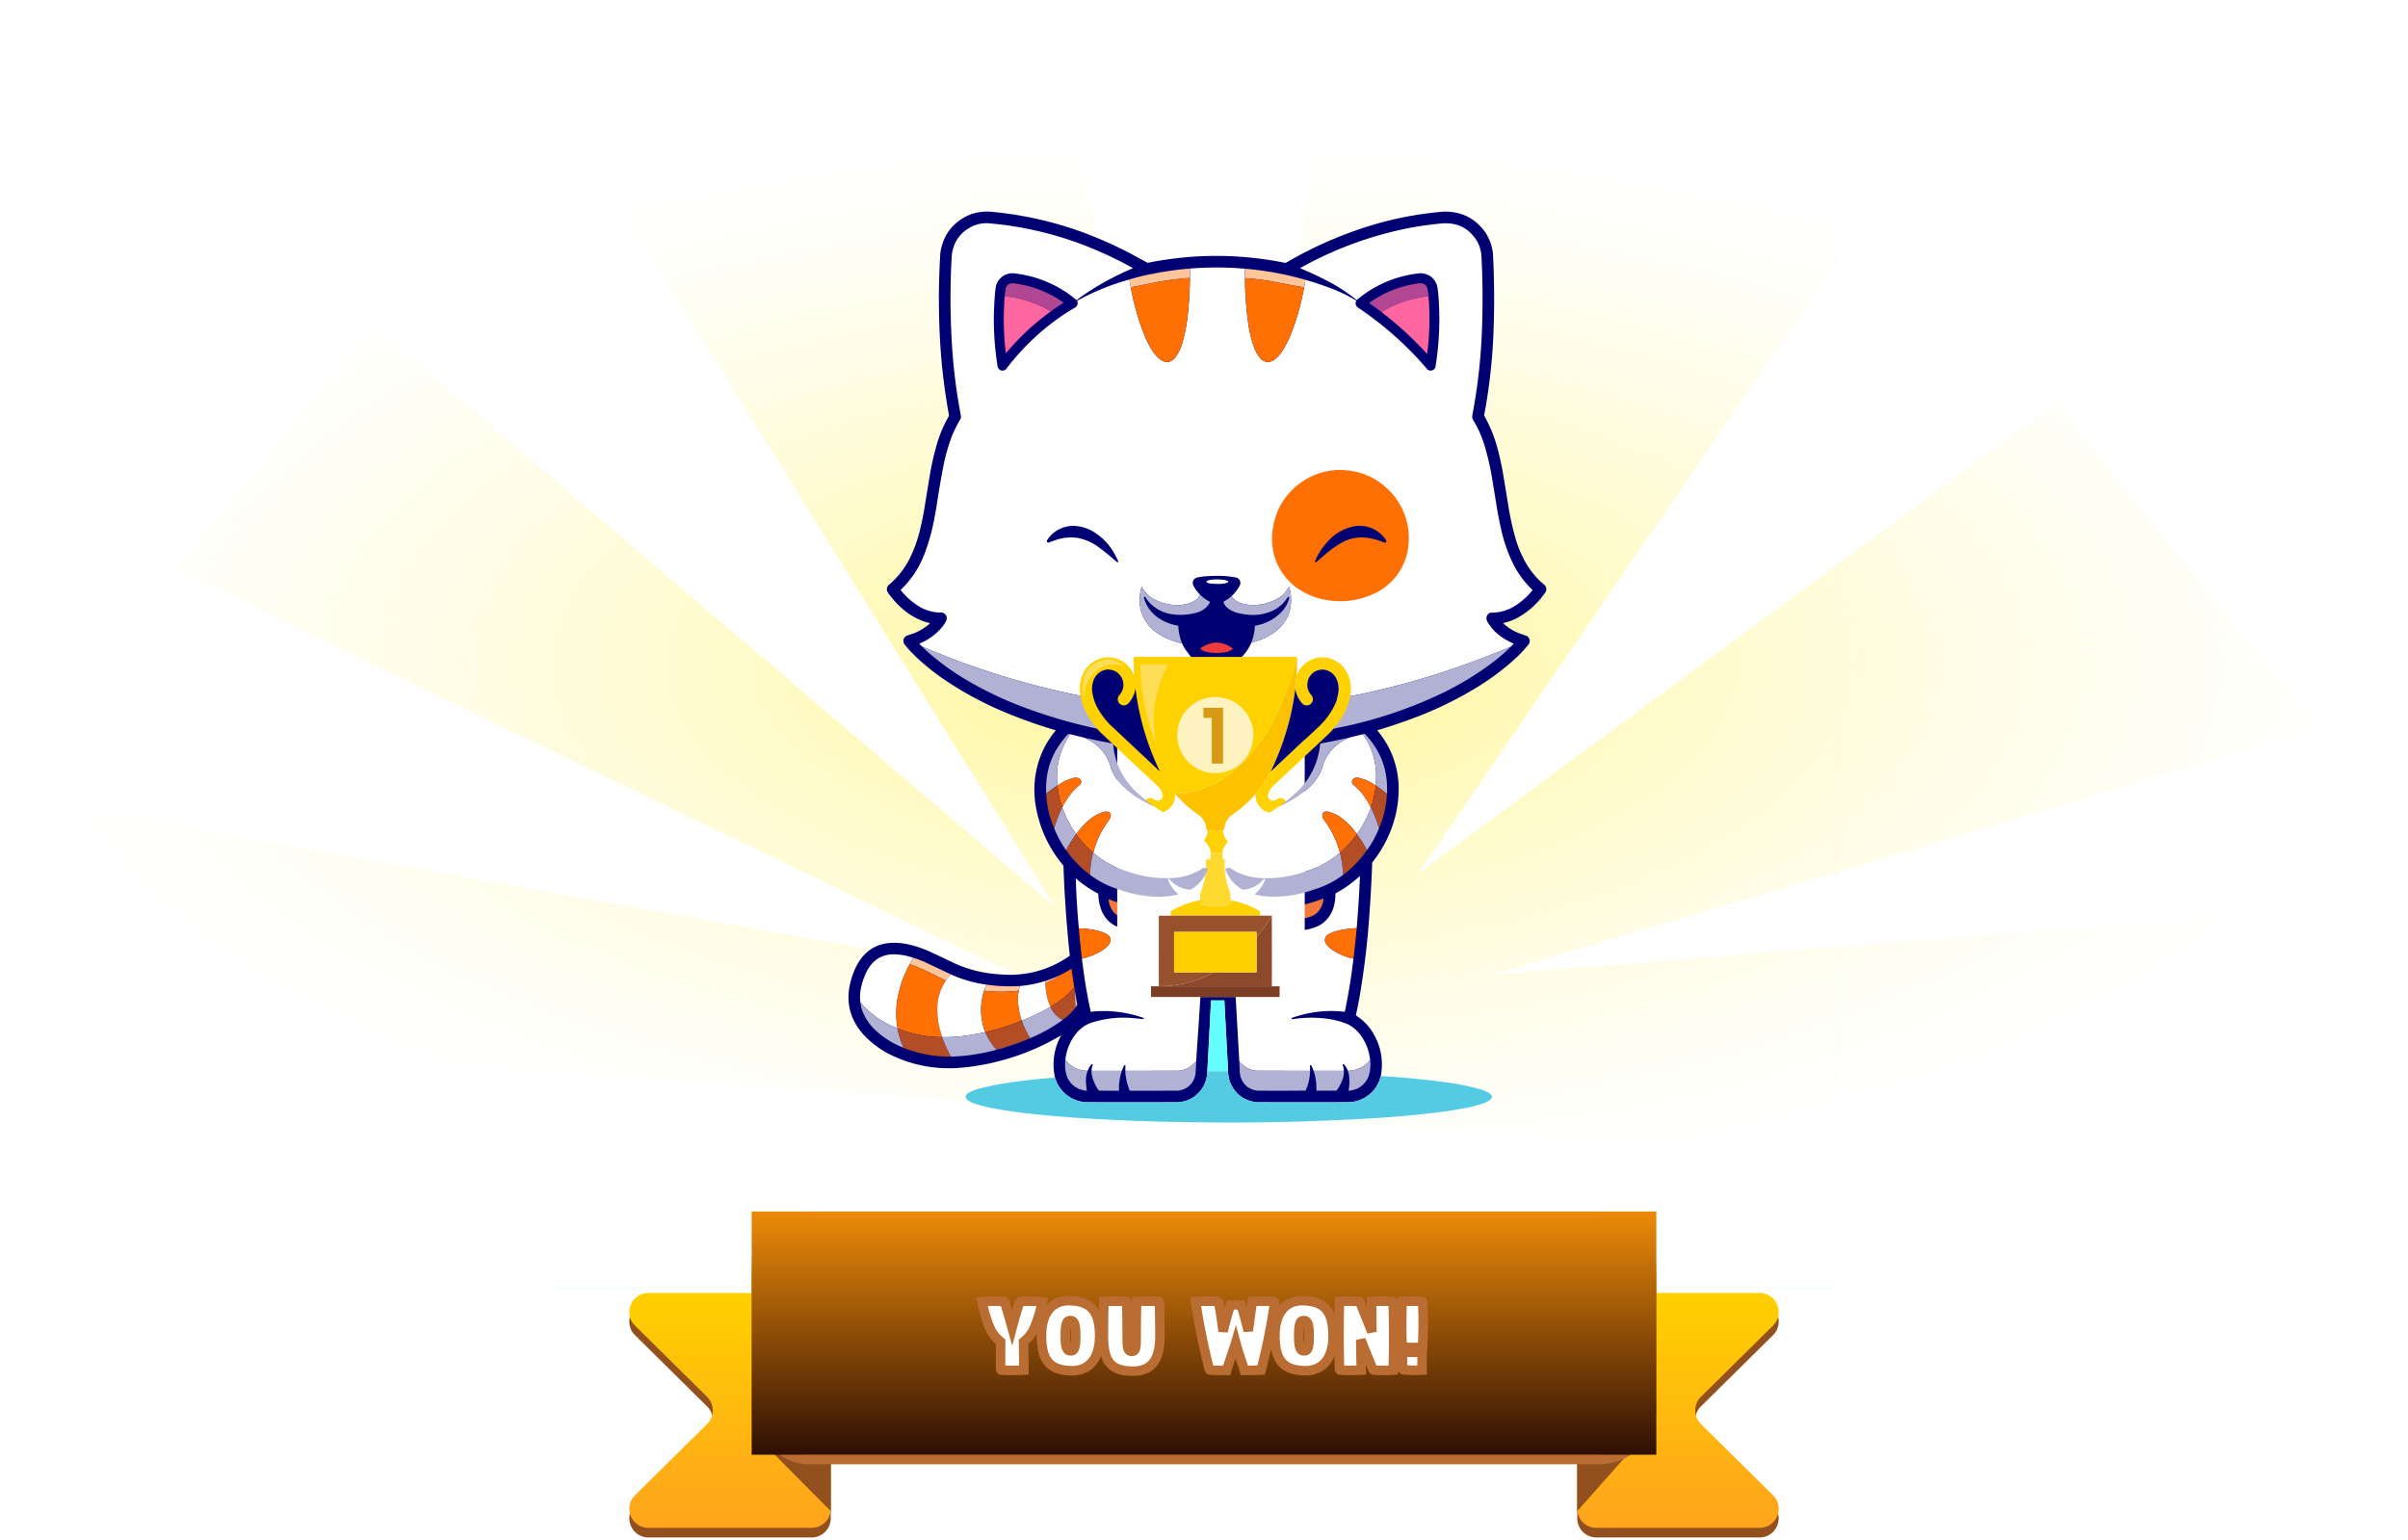 <svg width="724" height="463" fill="none" xmlns="http://www.w3.org/2000/svg"><path d="m.823 310.894 305.481 21.273 11.056-.03 406.382 26.524-8.531-87.042-266.668 21.462 248.558-73.929-79.043-97.905-191.71 141.491L562.796 63.035 398.671 10.113l-28.985 252.78-52.326-252.78-141.429 35.17L317.197 272.71 112.18 97.76l-59.224 73.409 253.242 122.302-288.98-51.722L.823 310.894Z" fill="url(#a)"/><path fill-rule="evenodd" clip-rule="evenodd" d="M415.199 323.383c-.77 3.279-2.674 5.655-5.712 7.128a10.846 10.846 0 0 1-3.761.928c-9.287.031-18.575.031-27.862 0-3.688-.408-6.312-2.288-7.871-5.642a11.137 11.137 0 0 1-.766-4.086c-.369-6.965-.741-13.931-1.115-20.896h-3.993c-.354 7.105-.726 14.21-1.115 21.314-.094 3.123-1.364 5.638-3.807 7.546a9.404 9.404 0 0 1-5.108 1.764c-9.288.031-18.575.031-27.862 0-3.384-.379-6.008-1.981-7.871-4.806a10.955 10.955 0 0 1-1.184-2.693c-.92-4.458-.285-8.676 1.904-12.654a70.005 70.005 0 0 1-18.575 7.755 66.28 66.28 0 0 1-12.538 2.09c-7.334.463-14.268-.961-20.803-4.273a28.213 28.213 0 0 1-7.778-6.013c-4.034-4.714-5.21-10.069-3.529-16.067 2.66-9.424 8.767-12.945 18.319-10.564a41.16 41.16 0 0 1 5.247 1.857 903.122 903.122 0 0 1 7.848 3.715 38.143 38.143 0 0 0 13.42 3.204c7.679.642 14.668-1.223 20.966-5.595a367.163 367.163 0 0 1-1.904-27.073c-4.548-5.415-7.366-11.637-8.451-18.667-.855-6.058.104-11.801 2.879-17.228a30.118 30.118 0 0 1 3.273-4.829 146.78 146.78 0 0 1-16.902-6.107 101.905 101.905 0 0 1-17.785-9.937 73.79 73.79 0 0 1-6.873-5.573 5393.31 5393.31 0 0 0-2.392-2.391 49.344 49.344 0 0 1-1.625-1.95c-.47-.992-.261-1.805.627-2.438a56.855 56.855 0 0 1 2.09-.697 16.694 16.694 0 0 0 4.55-2.647l.465-.464a19.485 19.485 0 0 1-7.523-3.715 25.724 25.724 0 0 1-5.27-5.735c-.265-.654-.202-1.273.185-1.857a25.624 25.624 0 0 0 6.176-7.476 39.056 39.056 0 0 0 3.065-7.848 85.38 85.38 0 0 0 1.672-7.709c.599-3.78 1.218-7.557 1.857-11.33a88.116 88.116 0 0 1 1.997-8.452 39.658 39.658 0 0 1 3.529-8.172.951.951 0 0 0 0-.418 183.047 183.047 0 0 1-2.832-26.051c-.291-7.59-.199-15.174.278-22.754.871-5.265 3.727-9.003 8.568-11.214a14.69 14.69 0 0 1 6.269-1.022 109.118 109.118 0 0 1 29.022 6.594 127.773 127.773 0 0 1 12.77 5.712 971.591 971.591 0 0 1 5.689 3.088c13.737-2.775 27.474-2.782 41.212-.023a.75.75 0 0 0 .371 0 119.836 119.836 0 0 1 28.512-12.074 105.429 105.429 0 0 1 18.854-3.297c5.302-.139 9.489 1.928 12.561 6.2 1.486 2.246 2.275 4.722 2.368 7.43.402 8.327.402 16.654 0 24.982a170.259 170.259 0 0 1-2.717 22.684 42.484 42.484 0 0 1 4.203 10.518 99.933 99.933 0 0 1 1.3 5.851c.658 3.85 1.293 7.704 1.904 11.563a84.787 84.787 0 0 0 2.275 9.844 34.238 34.238 0 0 0 3.39 7.43 26.314 26.314 0 0 0 3.738 4.574l1.509 1.323c.45.611.512 1.261.186 1.951-2.343 3.473-5.369 6.174-9.078 8.103a19.483 19.483 0 0 1-3.715 1.277 14.34 14.34 0 0 0 4.69 2.995c.834.304 1.67.598 2.508.882.79.601.999 1.367.626 2.299a38.08 38.08 0 0 1-3.691 4.063 77.154 77.154 0 0 1-11.377 8.684 110.76 110.76 0 0 1-18.389 9.148 172.552 172.552 0 0 1-12.213 4.156c3.944 4.701 6.088 10.134 6.432 16.299.179 5.52-.889 10.782-3.204 15.788a36.023 36.023 0 0 1-4.737 7.662 415.021 415.021 0 0 1-1.346 21.872 245.935 245.935 0 0 1-2.462 18.574 145.398 145.398 0 0 1-1.091 5.433l.047.139a15.694 15.694 0 0 1 5.317 5.619c2.194 3.878 2.913 8.01 2.159 12.399Z" fill="#010072"/><path fill-rule="evenodd" clip-rule="evenodd" d="M339.554 84.05c.15.843.305 1.679.464 2.508a76.164 76.164 0 0 0 4.11 14.348 26.301 26.301 0 0 0 2.925 5.341 9.564 9.564 0 0 0 2.113 2.066c1.491.875 2.83.682 4.017-.58a13.072 13.072 0 0 0 2.182-4.226 49.27 49.27 0 0 0 1.719-8.498c.39-3.612.614-7.234.673-10.866.046-1.122.062-2.252.046-3.39a99.345 99.345 0 0 1 16.485.046c-.015 1.185 0 2.361.047 3.53.045 4.481.393 8.94 1.044 13.373.351 2.471.97 4.87 1.858 7.198a9.774 9.774 0 0 0 1.764 2.925c1.175 1.182 2.483 1.345 3.924.488a9.73 9.73 0 0 0 2.253-2.252 28.166 28.166 0 0 0 2.879-5.387 75.695 75.695 0 0 0 4.016-14.116c.197-.788.336-1.593.418-2.415a96.551 96.551 0 0 1 9.148 3.134c2.1.888 4.128 1.91 6.083 3.065.024.026.04.057.047.093-.341.74-.217 1.39.371 1.95a101.072 101.072 0 0 1 21.082 18.761c.671.421 1.321.39 1.951-.093a1.9 1.9 0 0 0 .394-.627 88.379 88.379 0 0 0 .883-21.825 32.71 32.71 0 0 0-.325-2.554c-.761-2.432-2.417-3.733-4.969-3.9a34.655 34.655 0 0 0-13.629 4.202 31.746 31.746 0 0 0-5.596 3.877 54.247 54.247 0 0 0-7.406-4.992 98.397 98.397 0 0 0-9.659-4.597 110.638 110.638 0 0 1 33.248-12.166 106.523 106.523 0 0 1 9.566-1.3c4.691-.299 8.212 1.567 10.564 5.595a10.884 10.884 0 0 1 1.161 3.9c.464 8.746.464 17.492 0 26.237a171.686 171.686 0 0 1-2.739 22.057c-.071.46.006.894.232 1.301a32.331 32.331 0 0 1 3.436 7.662 78.3 78.3 0 0 1 2.183 9.287 967.691 967.691 0 0 1 1.532 9.473 125.536 125.536 0 0 0 1.672 8.08 46.294 46.294 0 0 0 3.343 9.008 28.83 28.83 0 0 0 5.735 7.662 21.42 21.42 0 0 1-5.526 4.899 13.485 13.485 0 0 1-7.198 1.904 1.813 1.813 0 0 0-1.091 1.138 2.041 2.041 0 0 0 .186 1.486 14.179 14.179 0 0 0 4.435 4.76 21.558 21.558 0 0 0 3.529 1.927c-.28.31-.574.604-.883.882a244.177 244.177 0 0 1-44.811 14.233c-1.515.306-3.031.592-4.55.859.461-2.941-27.06 16.253-28.651 13.745-1.694-2.677 5.102-7.963 2.043-8.8-3.32-.673-1.818-6.245-4.412-4.086-1.152 1.028 11.161-9.908 10.286-8.66a36.98 36.98 0 0 0-10.936-4.064 13.173 13.173 0 0 0 3.019-4.434 20.027 20.027 0 0 0 6.826-2.995c3.811-2.788 5.49-6.557 5.038-11.308a12.266 12.266 0 0 0-.557-2.507 8.327 8.327 0 0 1-3.135 3.413c-3.156 1.854-6.546 2.473-10.169 1.857a7.41 7.41 0 0 1-2.926-1.253 3.394 3.394 0 0 1-1.021-1.185 11.602 11.602 0 0 0 2.577-3.436c.216-.984-.132-1.688-1.045-2.113a31.771 31.771 0 0 0-3.297-.464 47.368 47.368 0 0 0-6.547.093c-.75.083-1.493.207-2.229.371-.953.428-1.301 1.147-1.045 2.16a10.61 10.61 0 0 0 2.113 2.972 4.573 4.573 0 0 1-1.858 1.973 10.171 10.171 0 0 1-4.133 1.115c-3.05.161-5.875-.543-8.474-2.113a8.27 8.27 0 0 1-3.019-3.344c-.031-.062-.061-.062-.092 0a13.946 13.946 0 0 0-.14 7.43c.855 2.663 2.426 4.791 4.714 6.385a22.355 22.355 0 0 0 7.569 3.181 12.734 12.734 0 0 0 1.927 3.018c.264.435.582.83.952 1.184a37.15 37.15 0 0 0-10.611 3.924c-.914-1.317 8.969 13.907 7.732 12.886-3.202-2.412-8.318 6.388-12.051 7.871-3.823 1.894-9.975-7.022-10.842-2.832-.157 1.239-5.652-11.221-5.48-9.984-.005.051-.037.081-.093.093a240.314 240.314 0 0 1-49.64-15.185 15.71 15.71 0 0 1-.72-.696.373.373 0 0 1-.093-.233 16.98 16.98 0 0 0 7.105-5.34c.329-.456.623-.936.882-1.439.414-1.017.159-1.814-.766-2.392a3.987 3.987 0 0 0-.464-.139 12.696 12.696 0 0 1-6.78-1.765 21.072 21.072 0 0 1-5.665-5.015 29.497 29.497 0 0 0 7.081-10.61 57.78 57.78 0 0 0 2.74-9.288c.355-1.729.68-3.462.975-5.201a265.35 265.35 0 0 1 2.136-12.537 54.43 54.43 0 0 1 2.647-9.009 35.42 35.42 0 0 1 2.461-4.829c.101-.287.132-.582.093-.883a168.173 168.173 0 0 1-2.6-19.921c-.638-9.283-.7-18.57-.186-27.862.334-4.294 2.431-7.383 6.292-9.264a10.2 10.2 0 0 1 5.201-.835 104.148 104.148 0 0 1 30.276 7.336 115.075 115.075 0 0 1 12.77 6.13 84.207 84.207 0 0 0-15.556 8.544l-1.439 1.091a28.362 28.362 0 0 0-4.272-3.134 35.271 35.271 0 0 0-14.953-4.992c-2.126.077-3.682 1.052-4.667 2.926a5.62 5.62 0 0 0-.464 1.671 88.298 88.298 0 0 0 .65 23.59c.293.819.873 1.183 1.741 1.091a2.11 2.11 0 0 0 .743-.371 72.239 72.239 0 0 1 18.389-17.135c.874-.538 1.757-1.065 2.647-1.58.529-.566.653-1.2.371-1.903a72.452 72.452 0 0 1 15.696-6.385Z" fill="#FEFEFE"/><path fill-rule="evenodd" clip-rule="evenodd" d="M357.803 80.753a61.59 61.59 0 0 1-.046 3.39v-.558a86.492 86.492 0 0 0-9.798 1.231 359.56 359.56 0 0 1-7.941 1.556v.186a190.51 190.51 0 0 1-.464-2.508 65.89 65.89 0 0 1 6.733-1.672c.31-.03.62-.07.929-.116a1.64 1.64 0 0 0 .464-.162h.093c.635-.051 1.254-.16 1.858-.325a85.785 85.785 0 0 1 8.172-1.022ZM374.288 80.799a93.91 93.91 0 0 1 18.203 3.343 16.946 16.946 0 0 1-.418 2.415v-.14a757.356 757.356 0 0 1-10.123-1.88 81.321 81.321 0 0 0-7.616-.906v.697a67.855 67.855 0 0 1-.046-3.53Z" fill="#FEC49A"/><path fill-rule="evenodd" clip-rule="evenodd" d="M349.631 81.774a9.974 9.974 0 0 1-1.858.326 10.003 10.003 0 0 1 1.858-.326Z" fill="#E4DBE6"/><path fill-rule="evenodd" clip-rule="evenodd" d="M347.68 82.1c-.142.075-.297.13-.464.162-.309.047-.619.085-.929.116.455-.11.92-.202 1.393-.278Z" fill="#E8DEE4"/><path fill-rule="evenodd" clip-rule="evenodd" d="M357.757 84.142a118.84 118.84 0 0 1-.673 10.866 49.266 49.266 0 0 1-1.718 8.498 13.084 13.084 0 0 1-2.183 4.226c-1.187 1.262-2.526 1.456-4.017.58a9.537 9.537 0 0 1-2.112-2.066 26.25 26.25 0 0 1-2.926-5.34 76.188 76.188 0 0 1-4.11-14.35v-.185a359.56 359.56 0 0 0 7.941-1.555 86.469 86.469 0 0 1 9.798-1.231v.557ZM392.074 86.557a75.705 75.705 0 0 1-4.017 14.117 28.11 28.11 0 0 1-2.879 5.387 9.745 9.745 0 0 1-2.252 2.252c-1.442.856-2.75.694-3.924-.488a9.777 9.777 0 0 1-1.765-2.925 33.209 33.209 0 0 1-1.857-7.198c-.651-4.434-1-8.892-1.045-13.374v-.696c2.553.182 5.091.484 7.616.905 3.369.65 6.743 1.277 10.123 1.881v.14Z" fill="#FE6F04"/><path fill-rule="evenodd" clip-rule="evenodd" d="M429.501 89.158a8.042 8.042 0 0 0-1.485.116 33.781 33.781 0 0 0-12.585 4.48c-.037.022-.052.053-.046.094a78.45 78.45 0 0 0-3.622-2.624c-.07-.039-.094-.093-.07-.162 4.489-3.199 9.481-5.157 14.976-5.875 1.163-.142 1.991.315 2.484 1.37.162.86.278 1.728.348 2.6ZM315.964 93.615c-3.592-2.132-7.477-3.548-11.655-4.248a18.165 18.165 0 0 0-2.229-.21c.067-.923.198-1.836.394-2.74.389-.79 1.024-1.208 1.904-1.253 5.672.62 10.819 2.578 15.44 5.874a63.445 63.445 0 0 0-3.854 2.578Z" fill="#B14792"/><path fill-rule="evenodd" clip-rule="evenodd" d="M302.08 89.157c.746.024 1.489.094 2.229.21 4.178.7 8.063 2.116 11.655 4.248a73.675 73.675 0 0 0-13.536 12.631 84.59 84.59 0 0 1-.348-17.089ZM429.501 89.157a80.144 80.144 0 0 1-.418 17.274 105.298 105.298 0 0 0-13.699-12.584c-.006-.04.01-.071.047-.093a33.778 33.778 0 0 1 12.584-4.48 8.052 8.052 0 0 1 1.486-.117Z" fill="#FE669F"/><path fill-rule="evenodd" clip-rule="evenodd" d="M402.383 141.306c6.942-.022 12.584 2.64 16.926 7.987 3.732 5.005 5.016 10.592 3.854 16.763-1.221 5.161-4.107 9.085-8.66 11.772-4.361 2.379-9.02 3.323-13.978 2.833-4.124-.392-7.839-1.816-11.145-4.273-4.959-4.079-7.258-9.35-6.895-15.811.562-6.535 3.479-11.728 8.753-15.58 3.356-2.302 7.071-3.533 11.145-3.691Z" fill="#FE6F04"/><path fill-rule="evenodd" clip-rule="evenodd" d="M322.14 158.116a12.429 12.429 0 0 1 6.083 1.462 17.653 17.653 0 0 1 6.432 6.2c.555.91 1.051 1.854 1.486 2.832.154.387.038.519-.349.395a72.488 72.488 0 0 0-5.897-4.783 15.47 15.47 0 0 0-5.805-2.461 13.984 13.984 0 0 0-6.594.603c-.722.236-1.434.499-2.136.79-.464.046-.657-.163-.58-.627 1.15-1.872 2.768-3.165 4.853-3.877a12.089 12.089 0 0 1 2.507-.534Z" fill="#010072"/><path fill-rule="evenodd" clip-rule="evenodd" d="M408.14 158.116c3.173-.117 5.813.997 7.917 3.343.285.347.532.718.743 1.115.047.464-.162.657-.627.58a18.186 18.186 0 0 0-5.99-1.532 12.33 12.33 0 0 0-6.64 1.486 28.295 28.295 0 0 0-3.947 2.647 91.52 91.52 0 0 0-3.762 3.204c-.329.213-.476.128-.441-.256a20.533 20.533 0 0 1 5.271-7.313c2.167-1.827 4.66-2.919 7.476-3.274Z" fill="#030071"/><path fill-rule="evenodd" clip-rule="evenodd" d="M365.14 174.229c.996-.031 1.987.023 2.972.163.373.052.729.161 1.068.325.199.194.169.349-.093.464a6.505 6.505 0 0 1-1.904.372c-1.102.051-2.201.02-3.297-.093a3.183 3.183 0 0 1-1.021-.325c-.138-.099-.168-.223-.093-.372a2.628 2.628 0 0 1 1.021-.371c.455-.065.904-.119 1.347-.163Z" fill="#FBFBFC"/><path fill-rule="evenodd" clip-rule="evenodd" d="M360.821 178.826c.887.842 1.87 1.554 2.949 2.136a.765.765 0 0 1-.139.418c-.837 1.383-2.037 2.304-3.599 2.763a18.116 18.116 0 0 1-7.987.51c-2.691-.497-4.944-1.759-6.756-3.784a9.218 9.218 0 0 1-.883-1.254c-.298-.282-.453-.22-.464.186.801 2.709 2.403 4.807 4.806 6.292a15.025 15.025 0 0 0 5.526 2.066c.069 1.83.44 3.594 1.114 5.294a22.372 22.372 0 0 1-7.569-3.181c-2.287-1.593-3.859-3.722-4.713-6.385a13.956 13.956 0 0 1 .139-7.43c.031-.061.062-.061.093 0a8.263 8.263 0 0 0 3.019 3.344c2.599 1.57 5.424 2.274 8.474 2.113a10.176 10.176 0 0 0 4.133-1.115 4.565 4.565 0 0 0 1.857-1.973ZM376.238 193.221a15.336 15.336 0 0 0 1.068-5.061c3.424-.562 6.265-2.141 8.521-4.737a9.622 9.622 0 0 0 1.765-3.529.756.756 0 0 0 0-.372c-.124-.124-.248-.124-.372 0-1.393 2.23-3.336 3.77-5.827 4.621a14.408 14.408 0 0 1-6.13.696 20.551 20.551 0 0 1-3.111-.51 8.611 8.611 0 0 1-3.111-1.533 4.063 4.063 0 0 1-1.231-1.834c.89-.487 1.718-1.06 2.484-1.718.244.469.585.863 1.022 1.184a7.4 7.4 0 0 0 2.925 1.254c3.624.615 7.014-.004 10.17-1.858a8.325 8.325 0 0 0 3.134-3.413c.274.816.46 1.651.558 2.508.452 4.75-1.228 8.519-5.039 11.307a20 20 0 0 1-6.826 2.995Z" fill="#B1B1D3"/><path fill-rule="evenodd" clip-rule="evenodd" d="M365.233 193.222c2.044-.04 3.87.564 5.48 1.811a3.999 3.999 0 0 1-2.136 1.044 15.279 15.279 0 0 1-6.223-.139 4.632 4.632 0 0 1-1.462-.859c-.029-.044-.021-.083.023-.116a9.417 9.417 0 0 1 4.318-1.741Z" fill="#F13A3B"/><path fill-rule="evenodd" clip-rule="evenodd" d="M454.251 194.429a52.646 52.646 0 0 1-4.736 4.202 89.609 89.609 0 0 1-15.789 9.752 131.856 131.856 0 0 1-35.523 11.191c-.462.077-.926.131-1.393.162a8.94 8.94 0 0 0-.14-.975 19.568 19.568 0 0 0 4.458-2.809c1.967-1.728 3.221-3.871 3.762-6.431 1.518-.268 3.035-.554 4.55-.86a244.275 244.275 0 0 0 44.811-14.232ZM277.283 194.429a240.32 240.32 0 0 0 49.641 15.184c.056-.011.087-.042.092-.092.533 2.512 1.756 4.625 3.669 6.338a19.327 19.327 0 0 0 4.202 2.717c-.054.495-.124.99-.209 1.486a155.456 155.456 0 0 1-29.44-8.382 109.54 109.54 0 0 1-16.16-8.127 77.17 77.17 0 0 1-10.03-7.429 91.501 91.501 0 0 1-1.765-1.695Z" fill="#B1B1D3"/><path fill-rule="evenodd" clip-rule="evenodd" d="M410.787 255.957a.513.513 0 0 1-.232.279.518.518 0 0 1 .232-.279Z" fill="#9B89B4"/><path fill-rule="evenodd" clip-rule="evenodd" d="M320.793 255.957a83.228 83.228 0 0 1 2.415 2.972 22.243 22.243 0 0 1-2.415-2.972Z" fill="#AEA3C3"/><path fill-rule="evenodd" clip-rule="evenodd" d="M410.555 256.235a22.7 22.7 0 0 1-2.322 2.833 51.863 51.863 0 0 1 2.322-2.833Z" fill="#ABA1C3"/><path fill-rule="evenodd" clip-rule="evenodd" d="M407.908 279.082a31.595 31.595 0 0 0-5.99.859c-1.006.263-1.95.665-2.833 1.207-.933.929-.987 1.912-.162 2.949a9.868 9.868 0 0 0 3.134 2.391 20.206 20.206 0 0 0 4.876 1.788 177.302 177.302 0 0 1-2.601 15.974 34.489 34.489 0 0 0-13.745 1.138c-.653.192-1.303.393-1.95.603-.264.062-.334.209-.209.442a.464.464 0 0 0 .186.046 35.215 35.215 0 0 1 12.282.163 26.48 26.48 0 0 1 4.458 1.393 11.2 11.2 0 0 1 4.249 3.97 15.255 15.255 0 0 1 2.345 6.733c-1.722 2.1-3.951 3.183-6.687 3.251a5.818 5.818 0 0 0-1.161-1.927.477.477 0 0 0-.371-.047.376.376 0 0 0-.047.163c.221.584.345 1.188.372 1.811h-9.102a10.03 10.03 0 0 0-.743-1.672c-.129-.071-.245-.056-.348.047-.008.309 0 .618.023.928v.697c-5.417.008-10.835 0-16.252-.023a7.828 7.828 0 0 1-3.994-1.765 33.429 33.429 0 0 1-1.022-1.045c-.352-6.173-.832-14.485-1.16-20.664.48-.043.728.762 1.207.697 0-1.974 1.068-1.997 1.068-.279.546.864 1.197-1.904 2.043-1.328.788.484 2.461-.135 3.377 0 3.16.267-7.599.295-4.631-.808 2-.81 1.628-.485 3.112-2.043 1.393-1.828-1.146.106-1.858-2.09-.338-.769.436-2 0-2.716-2.067-3.514 4.435-7.128 9.148-9.636.414-.565 1.165-1.013 1.509-1.625a6.84 6.84 0 0 0 3.971 1.114 14.825 14.825 0 0 0 6.361-1.555c2.044-1.231 3.43-2.988 4.156-5.271.418-1.408.619-2.847.604-4.319a34.929 34.929 0 0 0 7.314-5.2l.046.441a388.212 388.212 0 0 1-.975 15.208ZM359.66 319.11c-1.348 1.642-3.082 2.594-5.2 2.856-5.372.023-10.742.031-16.114.023.009-.542.016-1.084.023-1.625-.124-.124-.247-.124-.371 0a18.659 18.659 0 0 0-.72 1.625h-9.055v-.511c.058-.452.182-.885.372-1.3-.063-.174-.187-.228-.372-.162a5.634 5.634 0 0 0-1.207 1.973c-2.695-.036-4.901-1.088-6.617-3.158a.463.463 0 0 1-.07-.278c.363-3.092 1.547-5.817 3.552-8.173a10.282 10.282 0 0 1 3.971-2.763 31.543 31.543 0 0 1 12.212-1.532c1.242.11 2.481.234 3.715.371a.303.303 0 0 0 .047-.371 36.303 36.303 0 0 0-13.513-2.044c-.747.032-1.49.102-2.229.209l-.14-.046a155.078 155.078 0 0 1-2.112-11.841c-.194-1.36-.371-2.723-.534-4.087a20.75 20.75 0 0 0 6.315-2.623 9.046 9.046 0 0 0 1.927-1.835c.638-1.192.398-2.159-.72-2.902a13.595 13.595 0 0 0-3.25-1.161 29.558 29.558 0 0 0-5.201-.627c-.46-5.006-.77-10.022-.929-15.045a33.967 33.967 0 0 0 6.78 4.644 14.68 14.68 0 0 0 1.045 5.247c1.033 2.364 2.759 3.998 5.177 4.899 1.787.649 3.629.943 5.526.882a7.02 7.02 0 0 0 3.251-.998c.411.713.868 1.393 1.37 2.043a.115.115 0 0 1 0 .139c2.182 2.879 6.602 7.445 4.434 11.424-1.084 2.865-.967 3.987 1.277 6.06 2.578 2.154-3.366-1.359 0-.976 1.297.15 1.506.057 2.81 0 2.171-.102 2.039 2.746 3.273.976.062-.016.349-2.531.534.51.651.062 1.417-.572 2.067-.51-.308 6.145-.982 14.543-1.324 20.687Z" fill="#FEFEFE"/><path fill-rule="evenodd" clip-rule="evenodd" d="M397.785 270.213h.139c-.127 1.653-.761 3.07-1.904 4.249a6.76 6.76 0 0 1-2.554 1.346 10.199 10.199 0 0 1-3.9.418 3.042 3.042 0 0 1-1.394-.603 1.487 1.487 0 0 1-.325-.441c.17-.818.325-1.639.465-2.462a42.745 42.745 0 0 0 9.473-2.507ZM333.446 270.422h-.138c.126 1.653.755 3.07 1.887 4.249a6.676 6.676 0 0 0 2.53 1.346 10.02 10.02 0 0 0 3.865.418 3 3 0 0 0 1.38-.603c.136-.128.243-.276.322-.441a68.771 68.771 0 0 1-.46-2.462 42.031 42.031 0 0 1-9.386-2.507Z" fill="#F4783B"/><path fill-rule="evenodd" clip-rule="evenodd" d="M324.369 279.129a29.36 29.36 0 0 1 5.201.627 13.56 13.56 0 0 1 3.251 1.161c1.118.743 1.358 1.71.72 2.902a9.023 9.023 0 0 1-1.928 1.834 20.732 20.732 0 0 1-6.315 2.624 304.9 304.9 0 0 1-.929-9.148Z" fill="#FE6F04"/><path fill-rule="evenodd" clip-rule="evenodd" d="M407.908 279.082a285.298 285.298 0 0 1-.975 9.194 20.203 20.203 0 0 1-4.876-1.787 9.886 9.886 0 0 1-3.134-2.392c-.825-1.037-.771-2.019.163-2.949a10.436 10.436 0 0 1 2.832-1.207 31.687 31.687 0 0 1 5.99-.859Z" fill="#FE6F05"/><path fill-rule="evenodd" clip-rule="evenodd" d="M274.682 288.044a.212.212 0 0 0-.139.093 17.348 17.348 0 0 0-1.021 1.811 32.71 32.71 0 0 0-3.924 12.074 33.659 33.659 0 0 0 0 5.572c.087.542.172 1.084.255 1.625a27.077 27.077 0 0 1-10.471-7.012 20.9 20.9 0 0 0-.72-.882 12.622 12.622 0 0 1 .07-3.483 20.121 20.121 0 0 1 2.043-6.083c1.957-3.506 4.952-5.093 8.985-4.76 1.697.125 3.337.474 4.922 1.045Z" fill="#FEFEFE"/><path fill-rule="evenodd" clip-rule="evenodd" d="M274.683 288.044c.421.117.839.249 1.254.395.701.265 1.397.544 2.089.836a884.733 884.733 0 0 1 7.801 3.691.855.855 0 0 1-.116.232c-.498.52-.939 1.078-1.323 1.672a299.138 299.138 0 0 0-7.198-3.506 37.972 37.972 0 0 1-1.95-.836 38.102 38.102 0 0 0-1.718-.58c.304-.623.644-1.227 1.021-1.811a.21.21 0 0 1 .14-.093Z" fill="#FEC49A"/><path fill-rule="evenodd" clip-rule="evenodd" d="M369.366 288.416h.465a33.206 33.206 0 0 0 2.089 8.684c-.744.069-1.487.155-2.228.255-2.353.031-4.706.031-7.059 0a53.489 53.489 0 0 1-2.229-.209 33.873 33.873 0 0 0 2.09-8.637c1.747.149 3.497.172 5.247.07a15.684 15.684 0 0 0 1.625-.163Z" fill="#FDFDFE"/><path fill-rule="evenodd" clip-rule="evenodd" d="M273.521 289.948c.577.179 1.15.373 1.718.581.643.296 1.293.575 1.951.836a295.325 295.325 0 0 1 7.197 3.505 14.755 14.755 0 0 0-2.53 7.152 23.273 23.273 0 0 0 .696 7.429c.236.808.476 1.612.72 2.415a37.404 37.404 0 0 1-9.055-1.184l-2.09-.604c-.759-.278-1.517-.549-2.275-.812v-.047c-.083-.541-.168-1.083-.256-1.625a33.878 33.878 0 0 1 0-5.572 32.73 32.73 0 0 1 3.924-12.074ZM322.976 296.821a.23.23 0 0 1-.023.139 18.992 18.992 0 0 1-3.088 3.019 35.567 35.567 0 0 1-4.04 2.739 16.283 16.283 0 0 1-1.324-4.783c-.1-.771-.17-1.545-.209-2.322a28.199 28.199 0 0 0 4.876-2.6 42.816 42.816 0 0 0 2.972-1.718c.283 1.84.561 3.682.836 5.526Z" fill="#FE6F04"/><path fill-rule="evenodd" clip-rule="evenodd" d="M285.827 292.967c3.424 1.554 7 2.591 10.727 3.111-.253.589-.47 1.193-.65 1.811-1.213 3.784-1.236 7.576-.07 11.377.139.355.27.711.395 1.068v.046a98.486 98.486 0 0 1-6.594 1.138 47.95 47.95 0 0 1-6.316.348h-.046c-.244-.803-.484-1.607-.72-2.414a23.31 23.31 0 0 1-.696-7.43 14.747 14.747 0 0 1 2.53-7.151 11.18 11.18 0 0 1 1.324-1.672.855.855 0 0 0 .116-.232Z" fill="#FEFEFE"/><path fill-rule="evenodd" clip-rule="evenodd" d="M319.168 293.013a28.199 28.199 0 0 1-4.876 2.6v-.65a39.054 39.054 0 0 0 4.876-1.95Z" fill="#F9C198"/><path fill-rule="evenodd" clip-rule="evenodd" d="M314.293 294.963v.65c.039.776.108 1.551.209 2.322a16.268 16.268 0 0 0 1.323 4.783v.046a64.348 64.348 0 0 1-8.591 4.133h-.046a19.36 19.36 0 0 1-1.091-7.476c.037-.518.107-1.028.209-1.533.05-.48.158-.945.325-1.393 2.605-.23 5.159-.74 7.662-1.532Z" fill="#FEFEFE"/><path fill-rule="evenodd" clip-rule="evenodd" d="M296.554 296.078c3.345.463 6.704.602 10.076.418a5.741 5.741 0 0 0-.325 1.393 42.393 42.393 0 0 1-10.402 0 15.74 15.74 0 0 1 .651-1.811Z" fill="#FEC49A"/><path fill-rule="evenodd" clip-rule="evenodd" d="M322.977 296.82c.063.286.109.58.139.883.062 1.765.139 3.53.232 5.293a18.257 18.257 0 0 1-3.854 3.715c-1.676-.887-2.899-2.203-3.669-3.947v-.046a35.618 35.618 0 0 0 4.04-2.74 18.945 18.945 0 0 0 3.088-3.018.227.227 0 0 0 .024-.14Z" fill="#B24D25"/><path fill-rule="evenodd" clip-rule="evenodd" d="M295.904 297.889c3.468.426 6.935.426 10.402 0a12.057 12.057 0 0 0-.209 1.532 19.36 19.36 0 0 0 1.091 7.476 68.255 68.255 0 0 1-10.959 3.437 28.609 28.609 0 0 0-.395-1.068c-1.166-3.801-1.143-7.594.07-11.377Z" fill="#FE6F04"/><path fill-rule="evenodd" clip-rule="evenodd" d="M369.227 321.711v.418h-6.223c.389-7.104.76-14.209 1.115-21.315h3.993c.374 6.966.745 13.931 1.115 20.897Z" fill="#65FDFE"/><path fill-rule="evenodd" clip-rule="evenodd" d="M323.115 297.703c.256 1.428.52 2.859.79 4.295-.119.37-.305.703-.557.999a301.386 301.386 0 0 1-.233-5.294Z" fill="#DCB4A5"/><path fill-rule="evenodd" clip-rule="evenodd" d="M258.662 301.325c.246.285.486.58.72.882a27.077 27.077 0 0 0 10.471 7.012v.047a26.275 26.275 0 0 0 1.857 5.804 26.18 26.18 0 0 1-8.985-5.758 15.752 15.752 0 0 1-3.483-5.433 13.046 13.046 0 0 1-.58-2.554ZM315.825 302.765c.77 1.744 1.993 3.059 3.668 3.947a48.849 48.849 0 0 1-9.798 5.479 28.146 28.146 0 0 1-1.973-3.854c-.19-.472-.353-.952-.488-1.44a64.465 64.465 0 0 0 8.591-4.132Z" fill="#B1B1D3"/><path fill-rule="evenodd" clip-rule="evenodd" d="M307.188 306.897h.046c.135.488.298.968.488 1.44a28.146 28.146 0 0 0 1.973 3.854 62.316 62.316 0 0 1-5.944 2.229.689.689 0 0 0-.418.139.49.49 0 0 1-.278.093 23.774 23.774 0 0 0-3.204.929c-.11.007-.218 0-.325-.023a18.498 18.498 0 0 1-3.297-5.178v-.046a68.186 68.186 0 0 0 10.959-3.437ZM269.854 309.266c.757.263 1.516.534 2.275.812l2.09.604a37.397 37.397 0 0 0 9.055 1.184h.046c.17.564.364 1.121.58 1.672a52.193 52.193 0 0 0 2.02 4.179 37.676 37.676 0 0 1-13.28-2.252 12.267 12.267 0 0 1-.929-.395 26.17 26.17 0 0 1-1.857-5.804Z" fill="#B24D25"/><path fill-rule="evenodd" clip-rule="evenodd" d="M296.229 310.38a18.52 18.52 0 0 0 3.297 5.178c.107.023.215.03.325.023a56.487 56.487 0 0 1-13.931 2.136 52.193 52.193 0 0 1-2.02-4.179 21.462 21.462 0 0 1-.58-1.672 47.935 47.935 0 0 0 6.315-.348 98.265 98.265 0 0 0 6.594-1.138Z" fill="#B1B1D3"/><path fill-rule="evenodd" clip-rule="evenodd" d="M303.752 314.42a1.122 1.122 0 0 1-.418.139.68.68 0 0 1 .418-.139Z" fill="#AB8FA2"/><path fill-rule="evenodd" clip-rule="evenodd" d="M303.055 314.652a31.526 31.526 0 0 1-3.204.929 23.86 23.86 0 0 1 3.204-.929Z" fill="#AEA1BF"/><path fill-rule="evenodd" clip-rule="evenodd" d="M320.329 318.553c-.006.1.017.192.07.278 1.716 2.07 3.922 3.122 6.617 3.158a7.494 7.494 0 0 0-.511 2.879 21.59 21.59 0 0 0 .279 3.111c-2.616-.211-4.543-1.465-5.782-3.761a10.145 10.145 0 0 1-.766-4.179 9.852 9.852 0 0 1 .093-1.486ZM411.948 318.738a11.381 11.381 0 0 1-.534 5.108c-1.178 2.532-3.167 3.909-5.967 4.133.315-1.619.353-3.244.116-4.876a14.981 14.981 0 0 0-.301-1.114c2.735-.068 4.964-1.151 6.686-3.251ZM372.617 319.156c.329.353.67.701 1.021 1.045a7.828 7.828 0 0 0 3.994 1.765c5.417.023 10.835.031 16.252.023v-.697a14.359 14.359 0 0 1-1.346 6.641c-4.845.054-9.69.061-14.535.023-2.566-.366-4.246-1.782-5.038-4.249a10.74 10.74 0 0 1-.186-.975 203.61 203.61 0 0 1-.162-3.576ZM359.661 319.11a459.643 459.643 0 0 1-.209 3.715c-.313 2.181-1.466 3.737-3.46 4.667a6.213 6.213 0 0 1-1.904.464c-4.798.024-9.597.032-14.395.024a18.028 18.028 0 0 1-1.323-5.155c-.024-.278-.031-.557-.024-.836 5.372.008 10.743 0 16.114-.023 2.119-.262 3.853-1.214 5.201-2.856Z" fill="#B1B1D3"/><path fill-rule="evenodd" clip-rule="evenodd" d="M328.223 321.479v.51h9.055v.047h-9.101a1.708 1.708 0 0 1 .046-.557Z" fill="#D6D7E9"/><path fill-rule="evenodd" clip-rule="evenodd" d="M328.177 322.035h9.102a16.768 16.768 0 0 0-.836 5.944 391.9 391.9 0 0 1-6.037-.023 12.067 12.067 0 0 1-2.159-4.853 5.45 5.45 0 0 1-.07-1.068Z" fill="#B1B1D3"/><path fill-rule="evenodd" clip-rule="evenodd" d="M394.953 321.989h9.101a6.662 6.662 0 0 1-.302 2.322 14.58 14.58 0 0 1-1.88 3.622h-6.037a5.653 5.653 0 0 0-.047-1.021 15.542 15.542 0 0 0-.835-4.923Z" fill="#B2B2D4"/><path fill-rule="evenodd" clip-rule="evenodd" d="M369.226 321.711a11.138 11.138 0 0 0 .767 4.086c1.559 3.353 4.182 5.234 7.871 5.642 9.287.031 18.574.031 27.861 0a10.846 10.846 0 0 0 3.762-.928c3.038-1.473 4.941-3.849 5.711-7.128v.185a249.7 249.7 0 0 1 21.5 2.16c2.198.368 4.381.802 6.548 1.3.516.177 1.042.316 1.579.418.577.189 1.149.391 1.718.603.363.205.734.398 1.114.581.292.191.547.423.767.696.182.416.135.802-.14 1.161a7.581 7.581 0 0 1-2.113 1.231 41.01 41.01 0 0 1-4.968 1.347c-2.042.371-4.085.727-6.13 1.068a328.08 328.08 0 0 1-18.946 1.904 710.647 710.647 0 0 1-55.352 1.439 679.077 679.077 0 0 1-33.945-1.161 361.793 361.793 0 0 1-18.807-1.625 124.891 124.891 0 0 1-11.516-1.858 25.966 25.966 0 0 0-1.811-.464 48.566 48.566 0 0 1-1.764-.557 12.157 12.157 0 0 1-1.579-.72c-1.358-.858-1.358-1.717 0-2.577a16.18 16.18 0 0 1 3.157-1.207 85.314 85.314 0 0 1 6.548-1.394 185.566 185.566 0 0 1 16.021-1.857c.058-.02.089-.058.092-.116.273.948.668 1.845 1.185 2.693 1.863 2.825 4.486 4.427 7.87 4.806 9.288.031 18.575.031 27.862 0a9.399 9.399 0 0 0 5.108-1.764c2.444-1.908 3.713-4.423 3.808-7.546h6.222v-.418Z" fill="#52CBE3"/><path fill-rule="evenodd" clip-rule="evenodd" d="M395.788 326.911c.046.332.062.673.047 1.022h6.036c-2.019.046-4.047.061-6.083.046v-1.068Z" fill="#7D7FB7"/><path fill-rule="evenodd" clip-rule="evenodd" d="M551.954 0H552v387H165v-.046h386.954V0Z" fill="#B1FFFD"/><path fill="#FEFEFE" d="M335.908 215.859h56.374v83.91h-56.374z"/><path fill-rule="evenodd" clip-rule="evenodd" d="M389.963 197.517a91.477 91.477 0 0 1-5.176 15.295 60.93 60.93 0 0 1-7.221 12.236 42.558 42.558 0 0 1-7.452 7.452 32.223 32.223 0 0 1-10.066 5.193c-2.215.673-4.48 1-6.794.979a.34.34 0 0 0 .036.213c.039 2.241-.91 3.906-2.846 4.998-2.031.918-3.94.716-5.727-.605-.696-.607-.892-1.348-.587-2.223.526-.95 1.315-1.276 2.366-.978.266.112.503.266.711.462.814.408 1.519.272 2.116-.409a1.664 1.664 0 0 0 .178-1.565 6.028 6.028 0 0 0-1.725-2.472 5344.257 5344.257 0 0 1-16.842-15.811 25.198 25.198 0 0 1-4.838-7.008 15.405 15.405 0 0 1-1.423-6.758c.103-2.146.802-4.067 2.099-5.762 2.291-2.622 5.142-3.564 8.555-2.828 2.77.814 4.661 2.575 5.673 5.282-.053-1.221-.1-2.442-.142-3.664a57.077 57.077 0 0 1-.018-2.027h49.123Z" fill="#FED101"/><path fill-rule="evenodd" clip-rule="evenodd" d="M389.963 197.517c.041.586.047 1.179.017 1.778a133.035 133.035 0 0 1-.16 3.842 292.452 292.452 0 0 1-.391 3.735c.006.073.018.144.036.213a80.058 80.058 0 0 1-7.399 24.864 43.042 43.042 0 0 1-3.504 5.478c-.372.424-.721.863-1.049 1.316a36.397 36.397 0 0 1-7.185 6.349c-1.4 1.11-2.147 2.562-2.241 4.357l-.392.143a8.088 8.088 0 0 1-4.624-.036 1.12 1.12 0 0 1-.338-.107c-.089-1.749-.806-3.178-2.152-4.286a34.818 34.818 0 0 1-7.274-6.456.487.487 0 0 0-.018.178.346.346 0 0 1-.035-.213 22.535 22.535 0 0 0 6.794-.979 32.223 32.223 0 0 0 10.066-5.193 42.626 42.626 0 0 0 7.452-7.452 60.93 60.93 0 0 0 7.221-12.236 91.477 91.477 0 0 0 5.176-15.295Z" fill="#FCC200"/><path fill-rule="evenodd" clip-rule="evenodd" d="M377.513 238.743c.328-.453.678-.891 1.049-1.316a43.042 43.042 0 0 0 3.504-5.478.086.086 0 0 0 .071-.017 3858.25 3858.25 0 0 1 14.477-13.588 22.597 22.597 0 0 0 4.713-6.492 13.917 13.917 0 0 0 1.032-3.379 7.353 7.353 0 0 0-.534-4.375c-.798-1.592-2.085-2.511-3.859-2.757-2.129-.053-3.652.878-4.571 2.792-.685 1.909-.341 3.604 1.032 5.087.558 1.033.374 1.905-.552 2.614-.994.494-1.842.31-2.543-.551a8.249 8.249 0 0 1-1.867-4.197 1.275 1.275 0 0 1-.036-.214c.139-1.248.269-2.493.391-3.735.971-2.446 2.69-4.136 5.158-5.068 3.237-.918 6.077-.224 8.519 2.08 1.601 1.73 2.479 3.781 2.632 6.154a14.26 14.26 0 0 1-.533 4.553 20.177 20.177 0 0 1-2.277 5.051 27.668 27.668 0 0 1-4.25 5.176 4866.932 4866.932 0 0 0-16.434 15.402 5.159 5.159 0 0 0-1.405 2.436c-.075 1.093.429 1.71 1.512 1.85a1.756 1.756 0 0 0 1.28-.552c.67-.362 1.334-.35 1.992.036.849.685 1.033 1.521.552 2.508a4.636 4.636 0 0 1-2.188 1.44c-2.213.607-4.093.068-5.638-1.618-.897-1.12-1.306-2.4-1.227-3.842Z" fill="#FED102"/><path fill-rule="evenodd" clip-rule="evenodd" d="M332.375 198.37c2.14-.126 4.013.508 5.62 1.903-3.595-1.062-6.719-.274-9.373 2.366-1.536 1.757-2.401 3.808-2.597 6.153l-.035 1.672a11.531 11.531 0 0 1-.285-6.082c.962-3.41 3.185-5.414 6.67-6.012Z" fill="#FEDE58"/><path fill-rule="evenodd" clip-rule="evenodd" d="M342.938 199.758c2.775-.006 5.549 0 8.324.018-3.465 6.383-4.858 13.194-4.18 20.435.137 1.119.291 2.234.463 3.344a64.09 64.09 0 0 1-4.607-23.797Z" fill="#FEDE59"/><path fill-rule="evenodd" clip-rule="evenodd" d="M332.766 201.323c2.117-.068 3.652.833 4.607 2.703.745 1.902.437 3.609-.925 5.122-.497.746-.497 1.493 0 2.241.694.778 1.507.926 2.436.445.302-.23.569-.497.801-.8a8.7 8.7 0 0 0 1.707-4.02 79.395 79.395 0 0 0 7.363 24.971l-15.011-14.086a22.88 22.88 0 0 1-3.841-5.194 13.922 13.922 0 0 1-1.53-4.873 7.211 7.211 0 0 1 .783-4.055c.827-1.371 2.031-2.189 3.61-2.454ZM382.066 231.948a80.044 80.044 0 0 0 7.399-24.863 8.249 8.249 0 0 0 1.867 4.197c.701.862 1.549 1.045 2.543.551.926-.709 1.11-1.581.552-2.614-1.373-1.483-1.717-3.178-1.032-5.087.919-1.914 2.442-2.845 4.571-2.792 1.774.246 3.061 1.165 3.859 2.757a7.36 7.36 0 0 1 .534 4.375 13.904 13.904 0 0 1-1.032 3.379 22.597 22.597 0 0 1-4.713 6.492 3858.25 3858.25 0 0 0-14.477 13.588.086.086 0 0 1-.071.017Z" fill="#010072"/><path fill-rule="evenodd" clip-rule="evenodd" d="M364.921 209.575c4.053-.034 7.307 1.543 9.764 4.731 2.302 3.368 2.776 6.985 1.423 10.849-1.438 3.508-3.969 5.814-7.595 6.918-4.473 1.08-8.321-.005-11.542-3.255-2.554-2.933-3.479-6.324-2.775-10.173.857-3.595 2.926-6.232 6.207-7.914a12.005 12.005 0 0 1 4.518-1.156Z" fill="#FEF2C0"/><path fill-rule="evenodd" clip-rule="evenodd" d="M367.732 229.601h-3.38c.012-4.583 0-9.16-.035-13.73h-2.49v-3.059h5.905v16.789Z" fill="#D69B13"/><path fill-rule="evenodd" clip-rule="evenodd" d="M364.316 215.871c.036 4.571.048 9.148.036 13.73h3.379c-1.132.036-2.27.048-3.415.036v-13.766Z" fill="#DFB03E"/><path fill-rule="evenodd" clip-rule="evenodd" d="M363.072 249.557a8.096 8.096 0 0 0 4.624.035 4.882 4.882 0 0 0 1.014 2.917c.297.333.605.653.925.96.46.742.447 1.477-.036 2.206-.278.355-.64.569-1.085.64h-6.225c-.74-.165-1.208-.615-1.405-1.352a1.817 1.817 0 0 1 .32-1.529 5.706 5.706 0 0 0 1.53-1.992 3.803 3.803 0 0 0 .338-1.885Z" fill="#FED102"/><path fill-rule="evenodd" clip-rule="evenodd" d="M362.289 256.314h6.225c-.696 4.279-.216 8.416 1.44 12.415.007.666.025 1.33.054 1.991l-.071 1.139a16.559 16.559 0 0 1-9.106 0v-1.139c.035-.645.047-1.297.035-1.956 1.627-4.015 2.101-8.165 1.423-12.45Z" fill="#FEDA31"/><path fill-rule="evenodd" clip-rule="evenodd" d="M360.866 268.765c.012.658 0 1.31-.036 1.956h-.035l.071-1.956Z" fill="#FEE365"/><path fill-rule="evenodd" clip-rule="evenodd" d="M360.796 270.721h.035v1.138c3.036.851 6.071.851 9.106 0l.071-1.138a25.471 25.471 0 0 1 8.822 3.308v1.28h-26.856c-.006-.427 0-.853.018-1.28a25.607 25.607 0 0 1 8.804-3.308Z" fill="#FED101"/><path fill-rule="evenodd" clip-rule="evenodd" d="M378.83 274.028c.035.421.047.848.035 1.281v.035h-26.891v-.035h26.856v-1.281Z" fill="#CC9838"/><path fill-rule="evenodd" clip-rule="evenodd" d="M348.417 275.345v21.235h-2.348a37.773 37.773 0 0 1 2.312-.035c-.012-7.073 0-14.14.036-21.2Z" fill="#E4D1CA"/><path fill-rule="evenodd" clip-rule="evenodd" d="M348.417 275.345h33.934c-.184.39-.391.769-.623 1.138a58.471 58.471 0 0 1-3.646 5.015c-.073.076-.15.147-.231.214-.006 3.563-.024 7.12-.053 10.671v-12.165h-24.793v12.165h11.952c-5.139 2.782-10.652 4.169-16.54 4.162v-21.2Z" fill="#97512C"/><path fill-rule="evenodd" clip-rule="evenodd" d="M378.865 275.345v-.035h3.557v21.271h-.036c.012-7.085 0-14.163-.035-21.236h-3.486Z" fill="#B07D66"/><path fill-rule="evenodd" clip-rule="evenodd" d="M382.351 275.345c.035 7.072.047 14.151.035 21.235h-33.969v-.035c5.888.007 11.401-1.38 16.54-4.162h12.841c.029-3.551.047-7.108.053-10.671.081-.067.158-.138.231-.214a58.471 58.471 0 0 0 3.646-5.015c.232-.369.439-.748.623-1.138Z" fill="#8D492B"/><path fill-rule="evenodd" clip-rule="evenodd" d="M377.798 292.383h-24.792v-12.165h24.792v12.165Z" fill="#FED001"/><path fill-rule="evenodd" clip-rule="evenodd" d="M346.069 296.58h38.665v3.201h-38.665v-3.201Z" fill="#7C3E25"/><path fill-rule="evenodd" clip-rule="evenodd" d="M384.734 296.58c.036 1.073.047 2.152.036 3.237-12.906.012-25.807 0-38.701-.036h38.665v-3.201Z" fill="#DBCBC4"/><path fill-rule="evenodd" clip-rule="evenodd" d="m321.861 220.805 3.994.975a75.52 75.52 0 0 1 2.229 1.138c3.066 1.883 5.055 4.568 5.967 8.056a14.444 14.444 0 0 0 2.972 4.876 25.959 25.959 0 0 0 4.527 3.738 43.25 43.25 0 0 0 5.433 2.902 267.25 267.25 0 0 0 3.436 2.253 426.156 426.156 0 0 1 7.244 4.411 23.367 23.367 0 0 1 4.853 4.063 9.027 9.027 0 0 1 1.486 2.601c.006.853-.033 1.704-.116 2.554-1.28.19-2.564.229-3.854.116a7.494 7.494 0 0 1-3.437-1.3c-.288-.005-.374.126-.255.394 1.453 1.661 3.257 2.76 5.41 3.297a1.147 1.147 0 0 1-.186.209c-2.528 1.679-5.314 2.638-8.358 2.879a34.118 34.118 0 0 1-11.842-1.161 83.828 83.828 0 0 1-5.572-1.904 29.574 29.574 0 0 1-6.919-4.318.318.318 0 0 1-.139-.209 26.258 26.258 0 0 1 3.041-7.337 81.544 81.544 0 0 1 2.043-3.065c.416-1.365-.088-2.007-1.509-1.927a11.386 11.386 0 0 0-4.272 2.043 21.942 21.942 0 0 0-4.411 4.714h-.047a30.692 30.692 0 0 1-4.179-7.987v-.047a21.356 21.356 0 0 1 3.599-5.294c.56-.56 1.149-1.087 1.764-1.578.475-.698.39-1.309-.255-1.835a2.958 2.958 0 0 0-1.904-.093 15.411 15.411 0 0 0-4.644 2.253h-.046c-.57-5.599.691-10.722 3.785-15.371a.2.2 0 0 1 .162-.046ZM409.719 220.805a.145.145 0 0 1 .14.046c2.328 3.407 3.62 7.184 3.877 11.331a44.993 44.993 0 0 1-.07 4.04h-.046a14.503 14.503 0 0 0-4.922-2.299 3.05 3.05 0 0 0-1.486.047c-.759.477-.905 1.104-.442 1.88a21.8 21.8 0 0 1 2.694 2.647 24.91 24.91 0 0 1 2.67 4.226.262.262 0 0 1 .046.139 36.063 36.063 0 0 1-3.134 6.408 20.482 20.482 0 0 1-1.091 1.533 21.334 21.334 0 0 0-5.016-5.132 12.375 12.375 0 0 0-3.436-1.578c-1.525-.286-2.121.325-1.788 1.834.276.473.585.922.929 1.347a28.37 28.37 0 0 1 4.203 9.101v.046a27.292 27.292 0 0 1-8.638 5.085 87.983 87.983 0 0 0-3.064 1.022 35.645 35.645 0 0 1-12.352 1.486 19.263 19.263 0 0 1-7.244-1.951 20.597 20.597 0 0 1-1.672-1.068.132.132 0 0 1-.047-.116 10.437 10.437 0 0 0 5.039-2.879l.371-.464c.085-.255 0-.371-.255-.348a7.588 7.588 0 0 1-3.204 1.253 14.573 14.573 0 0 1-4.087-.069 22.696 22.696 0 0 1-.139-1.951 3.785 3.785 0 0 1 .07-.789 10.364 10.364 0 0 1 2.623-3.692 31.072 31.072 0 0 1 3.855-2.925 496.039 496.039 0 0 1 6.965-4.226 108.328 108.328 0 0 0 3.576-2.345 32.725 32.725 0 0 0 8.73-5.456 17.524 17.524 0 0 0 3.598-4.667c.349-.83.644-1.681.883-2.554a13.58 13.58 0 0 1 3.552-5.317 16.732 16.732 0 0 1 4.319-2.67c1.321-.342 2.652-.667 3.993-.975Z" fill="#FEFEFE"/><path fill-rule="evenodd" clip-rule="evenodd" d="M321.862 220.805a.204.204 0 0 0-.163.046c-3.093 4.649-4.354 9.772-3.784 15.371a34.192 34.192 0 0 0-3.344 2.461c-.395-6.979 1.818-12.978 6.641-17.994.228-.005.445.034.65.116ZM417.009 238.682a20.506 20.506 0 0 1-1.625-1.277c-.576-.395-1.148-.79-1.718-1.184.084-1.345.107-2.692.07-4.04-.257-4.147-1.549-7.923-3.878-11.33a.141.141 0 0 0-.139-.047c.202-.1.418-.139.65-.116 4.805 5.025 7.018 11.023 6.64 17.994ZM405.726 221.779a16.715 16.715 0 0 0-4.319 2.67 13.58 13.58 0 0 0-3.552 5.317c-.24.873-.534 1.725-.883 2.554a17.532 17.532 0 0 1-3.599 4.667 32.693 32.693 0 0 1-8.73 5.456 58.918 58.918 0 0 0 4.876-3.923c4.361-4.024 6.838-9 7.43-14.93a266.072 266.072 0 0 0 8.777-1.811ZM325.855 221.779a219.96 219.96 0 0 0 8.823 1.811c.305 4.183 1.69 7.96 4.156 11.331a23.63 23.63 0 0 0 2.577 2.995 52.118 52.118 0 0 0 5.572 4.574 43.38 43.38 0 0 1-5.433-2.902 26.083 26.083 0 0 1-4.527-3.739 14.455 14.455 0 0 1-2.972-4.875c-.912-3.489-2.9-6.174-5.967-8.057a77.98 77.98 0 0 0-2.229-1.138Z" fill="#B1B1D3"/><path fill-rule="evenodd" clip-rule="evenodd" d="M319.401 242.769a24.318 24.318 0 0 1-1.44-6.548 15.385 15.385 0 0 1 4.644-2.252 2.958 2.958 0 0 1 1.904.093c.645.526.73 1.137.255 1.834a21.405 21.405 0 0 0-1.764 1.579 21.338 21.338 0 0 0-3.599 5.294ZM413.62 236.221a20.215 20.215 0 0 1-.163 1.533 39.304 39.304 0 0 1-1.068 4.457c-.064.187-.15.358-.255.511a24.88 24.88 0 0 0-2.67-4.225 21.72 21.72 0 0 0-2.693-2.647c-.464-.777-.318-1.404.441-1.881a3.05 3.05 0 0 1 1.486-.046 14.482 14.482 0 0 1 4.922 2.298Z" fill="#FE6F05"/><path fill-rule="evenodd" clip-rule="evenodd" d="M413.62 236.222h.046l1.718 1.184a20.57 20.57 0 0 0 1.626 1.277 30 30 0 0 1-2.415 10.448 34.94 34.94 0 0 0-2.415-6.269.262.262 0 0 0-.046-.139c.105-.154.191-.324.255-.511a39.27 39.27 0 0 0 1.068-4.458c.074-.509.128-1.02.163-1.532ZM317.915 236.222h.046a24.311 24.311 0 0 0 1.44 6.547v.047a33.89 33.89 0 0 0-2.415 6.315 28.467 28.467 0 0 1-2.414-10.448 33.897 33.897 0 0 1 3.343-2.461Z" fill="#B24D25"/><path fill-rule="evenodd" clip-rule="evenodd" d="M319.401 242.815a30.66 30.66 0 0 0 4.179 7.987 47.599 47.599 0 0 0-2.531 3.948c-.173.315-.32.64-.441.975a30.994 30.994 0 0 1-3.622-6.594 33.83 33.83 0 0 1 2.415-6.316ZM412.18 242.861a34.94 34.94 0 0 1 2.415 6.269 30.01 30.01 0 0 1-3.622 6.548 32.247 32.247 0 0 0-3.019-4.83v-.046a20.19 20.19 0 0 0 1.092-1.532 36.105 36.105 0 0 0 3.134-6.409Z" fill="#B2B1D3"/><path fill-rule="evenodd" clip-rule="evenodd" d="M328.734 256.375h-.046a24.19 24.19 0 0 1-3.227-3.205 25.032 25.032 0 0 1-1.811-2.228.228.228 0 0 1-.024-.14 21.942 21.942 0 0 1 4.412-4.713 11.37 11.37 0 0 1 4.272-2.043c1.421-.081 1.924.562 1.509 1.927a80.737 80.737 0 0 0-2.043 3.065 26.278 26.278 0 0 0-3.042 7.337ZM407.955 250.802v.046a33.959 33.959 0 0 1-4.505 5.085 7.607 7.607 0 0 1-.603.441 28.37 28.37 0 0 0-4.203-9.101 10.739 10.739 0 0 1-.929-1.347c-.333-1.509.263-2.12 1.788-1.834 1.228.351 2.374.877 3.437 1.579a21.326 21.326 0 0 1 5.015 5.131Z" fill="#FE6F04"/><path fill-rule="evenodd" clip-rule="evenodd" d="M323.58 250.803h.046a.225.225 0 0 0 .024.139 25.189 25.189 0 0 0 1.811 2.229 24.243 24.243 0 0 0 3.227 3.204 29.733 29.733 0 0 0-.929 6.687 28.894 28.894 0 0 1-4.551-4.133 84.315 84.315 0 0 0-2.414-2.972.362.362 0 0 1-.186-.232c.121-.335.268-.66.441-.975a47.843 47.843 0 0 1 2.531-3.947ZM407.955 250.849a32.282 32.282 0 0 1 3.018 4.829.66.66 0 0 1-.186.279.512.512 0 0 0-.232.278c-.806.915-1.58 1.86-2.322 2.833a31.079 31.079 0 0 1-2.925 2.856c-.477.407-.972.786-1.486 1.137a29.226 29.226 0 0 0-.975-6.64v-.046c.206-.136.407-.283.603-.442a33.952 33.952 0 0 0 4.505-5.084Z" fill="#B24D25"/><path fill-rule="evenodd" clip-rule="evenodd" d="M402.847 256.421c.579 2.169.904 4.383.975 6.64a26.218 26.218 0 0 1-7.012 3.831 84.049 84.049 0 0 1-4.737 1.533 35.011 35.011 0 0 1-11.237 1.114 21.233 21.233 0 0 1-3.622-.604 10.453 10.453 0 0 0 3.204-4.527c-.063-.174-.187-.229-.372-.163-1.677 1.985-3.813 3.084-6.408 3.297-2.534-1.43-4.283-3.519-5.247-6.269a.168.168 0 0 1 .093-.092c.451-.094.9-.194 1.346-.302a.133.133 0 0 0 .047.116c.538.381 1.096.737 1.672 1.068a19.243 19.243 0 0 0 7.244 1.95 35.621 35.621 0 0 0 12.352-1.486c1.016-.359 2.037-.7 3.064-1.021a27.292 27.292 0 0 0 8.638-5.085ZM328.688 256.375h.047a.318.318 0 0 0 .139.209 29.61 29.61 0 0 0 6.919 4.319 84.398 84.398 0 0 0 5.572 1.903 34.09 34.09 0 0 0 11.841 1.161c3.045-.241 5.831-1.2 8.359-2.879.072-.063.133-.133.186-.209.48.119.96.243 1.439.372-.966 2.769-2.731 4.867-5.293 6.292-2.595-.214-4.731-1.313-6.409-3.297-.282-.053-.382.063-.301.348a10.972 10.972 0 0 0 3.134 4.342 26.249 26.249 0 0 1-8.405.604 37.12 37.12 0 0 1-6.78-1.208 80.625 80.625 0 0 1-4.133-1.346 26.49 26.49 0 0 1-7.244-3.924c.056-2.267.366-4.496.929-6.687Z" fill="#B1B1D3"/><g filter="url(#b)"><path d="M194.96 387.383h49.083a5.734 5.734 0 0 1 5.734 5.734v59.149a5.734 5.734 0 0 1-5.734 5.734H194.96c-5.125 0-7.676-6.21-4.031-9.812l21.672-21.418a5.733 5.733 0 0 0 0-8.157l-21.672-21.418c-3.645-3.602-1.094-9.812 4.031-9.812Z" fill="#91501E"/><path d="M194.95 384.5h49.097a5.73 5.73 0 0 1 5.73 5.73v59.157a5.73 5.73 0 0 1-5.73 5.73H194.95c-5.121 0-7.671-6.205-4.028-9.805l21.682-21.428a5.73 5.73 0 0 0 0-8.151l-21.682-21.427c-3.643-3.6-1.093-9.806 4.028-9.806Z" fill="url(#c)"/><path d="M529.04 387.382h-49.083a5.734 5.734 0 0 0-5.734 5.734v59.149a5.734 5.734 0 0 0 5.734 5.734h49.083c5.125 0 7.676-6.21 4.031-9.812l-21.672-21.418a5.733 5.733 0 0 1 0-8.157l21.672-21.418c3.645-3.602 1.094-9.812-4.031-9.812Z" fill="#91501E"/><path d="M529.05 384.499h-49.097a5.73 5.73 0 0 0-5.73 5.73v59.157a5.731 5.731 0 0 0 5.73 5.731h49.097c5.121 0 7.671-6.206 4.028-9.806l-21.682-21.428a5.73 5.73 0 0 1 0-8.151l21.682-21.427c3.643-3.6 1.093-9.806-4.028-9.806Z" fill="url(#d)"/><path d="M249.776 450.073V432.059h-17.194v.72l17.194 17.294ZM474.224 450.074v-18.015l17.194-2.162s.717-2.162.717 0l-17.911 20.177Z" fill="#91501E"/><rect x="226" y="362.868" width="271.999" height="73.132" rx="17.202" fill="#BA6D32"/><rect x="226" y="360" width="271.999" height="73.132" rx="17.2" fill="url(#e)"/><path style="mix-blend-mode:screen" fill="url(#f)" d="M226 360h271.999v73.132H226z"/></g><g filter="url(#g)"><mask id="h" maskUnits="userSpaceOnUse" x="292.946" y="386.106" width="137" height="25" fill="#000"><path fill="#fff" d="M292.946 386.106h137v25h-137z"/><path d="M295.222 388.601a30.007 30.007 0 0 1 3.578-.206c.929 0 1.858.034 2.786.103.173 0 .448.138.517.344.756 2.305 1.548 5.161 2.201 7.5.62-2.339 1.445-5.195 2.202-7.5.069-.206.344-.344.516-.344a37.613 37.613 0 0 1 2.787-.103c1.204 0 2.443.069 3.578.206-.585 2.615-1.514 6.124-2.855 8.773a11.796 11.796 0 0 1-2.787 3.235l.103 8.497a45.639 45.639 0 0 1-3.096.104c-1.17 0-2.443-.035-3.578-.104-.207 0-.344-.137-.344-.344 0-2.649 0-5.367.034-8.153a11.796 11.796 0 0 1-2.787-3.235c-1.342-2.649-2.27-6.158-2.855-8.773Zm17.922 10.184c0-6.743 2.993-10.321 7.844-10.562 6.537 0 9.634 2.615 9.634 10.562 0 6.778-3.063 10.287-7.914 10.528-6.571 0-9.564-2.546-9.564-10.528Zm7.156 0c0 4.094.688 4.541 1.617 4.541s1.514-.447 1.514-4.541-.688-4.541-1.617-4.541-1.514.447-1.514 4.541Zm11.458.138c0-3.441.035-7.019.138-10.459 1.066-.035 1.858-.069 2.993-.069 1.17 0 2.374.034 3.544.069a.37.37 0 0 1 .344.344c.069 3.234.137 7.706.137 11.147 0 3.062.448 3.509 1.377 3.509.928 0 1.307-.447 1.307-3.509 0-3.441.034-8.051.138-11.491 1.066-.035 1.857-.069 2.993-.069 1.169 0 2.374.034 3.543.069a.37.37 0 0 1 .344.344c.069 3.234.138 6.674.138 10.115 0 7.465-2.821 10.287-7.672 10.527-6.227 0-9.324-1.857-9.324-10.527Zm27.735-10.459c1.101-.035 1.995-.069 3.13-.069 1.17 0 2.202 0 3.372.069.206.034.378.172.413.344.585 2.89.963 5.78 1.342 8.67.619-2.581 1.479-5.883 2.202-7.948l1.617-.069 1.582.069c.688 2.03 1.548 5.264 2.168 7.81.378-2.959.757-5.917 1.238-8.876 1.101-.035 1.961-.069 2.753-.069 1.169 0 2.477.034 3.646.069.172 0 .31.137.31.309 0 .104-.103.723-.172 1.101a185.197 185.197 0 0 1-3.922 19.232c-1.101.069-3.888.104-5.023.104-.826-2.753-1.858-5.505-2.615-8.326-.826 2.821-1.927 5.539-2.718 8.326-1.17 0-3.681-.035-4.851-.104-.172 0-.344-.137-.413-.344-1.651-6.571-3.131-13.589-4.059-20.298Zm23.838 10.321c0-6.743 2.993-10.321 7.844-10.562 6.537 0 9.633 2.615 9.633 10.562 0 6.778-3.062 10.287-7.913 10.528-6.571 0-9.564-2.546-9.564-10.528Zm7.156 0c0 4.094.688 4.541 1.617 4.541s1.514-.447 1.514-4.541-.689-4.541-1.617-4.541c-.929 0-1.514.447-1.514 4.541Zm12.111 0c0-3.44.035-6.881.138-10.321 1.067-.035 1.686-.069 2.821-.069.998 0 1.893.034 2.993.069.172.034.276.172.379.344l3.544 8.807-.104-9.151c1.067-.035 1.858-.069 2.994-.069 1.169 0 2.167.034 3.199.069.172.034.344.172.344.344.069 3.234.138 6.537.138 9.977 0 3.441-.069 6.881-.138 10.321-.963.069-1.548.104-2.683.104-1.032 0-2.03-.035-3.131-.104-.207 0-.31-.137-.379-.344l-3.578-8.773.138 9.117c-1.101.069-1.72.104-2.856.104a52.27 52.27 0 0 1-3.337-.104c-.206 0-.344-.137-.344-.344-.069-3.234-.138-6.536-.138-9.977Zm19.088 7.363c0-.757 0-1.514.035-2.374.86-.035 1.72-.035 2.546-.035.929 0 1.892 0 2.958.035.172 0 .31.172.344.344V409.106c-.653.035-1.273.069-1.892.069-1.17 0-2.374-.069-3.612-.137-.207 0-.344-.138-.344-.344-.035-.895-.035-1.721-.035-2.546Zm-.241-10.803c0-2.409.035-4.439.138-6.881 1.067-.035 1.858-.069 2.993-.069 1.032 0 1.927.034 2.856.069a.442.442 0 0 1 .344.344c.069 2.305.138 4.266.138 6.537 0 2.442-.104 4.472-.207 6.881a25.4 25.4 0 0 1-2.443.103c-1.169 0-2.202 0-3.337-.103-.206 0-.344-.138-.344-.345-.103-2.27-.138-4.231-.138-6.536Z"/></mask><path d="M295.222 388.601a30.007 30.007 0 0 1 3.578-.206c.929 0 1.858.034 2.786.103.173 0 .448.138.517.344.756 2.305 1.548 5.161 2.201 7.5.62-2.339 1.445-5.195 2.202-7.5.069-.206.344-.344.516-.344a37.613 37.613 0 0 1 2.787-.103c1.204 0 2.443.069 3.578.206-.585 2.615-1.514 6.124-2.855 8.773a11.796 11.796 0 0 1-2.787 3.235l.103 8.497a45.639 45.639 0 0 1-3.096.104c-1.17 0-2.443-.035-3.578-.104-.207 0-.344-.137-.344-.344 0-2.649 0-5.367.034-8.153a11.796 11.796 0 0 1-2.787-3.235c-1.342-2.649-2.27-6.158-2.855-8.773Zm17.922 10.184c0-6.743 2.993-10.321 7.844-10.562 6.537 0 9.634 2.615 9.634 10.562 0 6.778-3.063 10.287-7.914 10.528-6.571 0-9.564-2.546-9.564-10.528Zm7.156 0c0 4.094.688 4.541 1.617 4.541s1.514-.447 1.514-4.541-.688-4.541-1.617-4.541-1.514.447-1.514 4.541Zm11.458.138c0-3.441.035-7.019.138-10.459 1.066-.035 1.858-.069 2.993-.069 1.17 0 2.374.034 3.544.069a.37.37 0 0 1 .344.344c.069 3.234.137 7.706.137 11.147 0 3.062.448 3.509 1.377 3.509.928 0 1.307-.447 1.307-3.509 0-3.441.034-8.051.138-11.491 1.066-.035 1.857-.069 2.993-.069 1.169 0 2.374.034 3.543.069a.37.37 0 0 1 .344.344c.069 3.234.138 6.674.138 10.115 0 7.465-2.821 10.287-7.672 10.527-6.227 0-9.324-1.857-9.324-10.527Zm27.735-10.459c1.101-.035 1.995-.069 3.13-.069 1.17 0 2.202 0 3.372.069.206.034.378.172.413.344.585 2.89.963 5.78 1.342 8.67.619-2.581 1.479-5.883 2.202-7.948l1.617-.069 1.582.069c.688 2.03 1.548 5.264 2.168 7.81.378-2.959.757-5.917 1.238-8.876 1.101-.035 1.961-.069 2.753-.069 1.169 0 2.477.034 3.646.069.172 0 .31.137.31.309 0 .104-.103.723-.172 1.101a185.197 185.197 0 0 1-3.922 19.232c-1.101.069-3.888.104-5.023.104-.826-2.753-1.858-5.505-2.615-8.326-.826 2.821-1.927 5.539-2.718 8.326-1.17 0-3.681-.035-4.851-.104-.172 0-.344-.137-.413-.344-1.651-6.571-3.131-13.589-4.059-20.298Zm23.838 10.321c0-6.743 2.993-10.321 7.844-10.562 6.537 0 9.633 2.615 9.633 10.562 0 6.778-3.062 10.287-7.913 10.528-6.571 0-9.564-2.546-9.564-10.528Zm7.156 0c0 4.094.688 4.541 1.617 4.541s1.514-.447 1.514-4.541-.689-4.541-1.617-4.541c-.929 0-1.514.447-1.514 4.541Zm12.111 0c0-3.44.035-6.881.138-10.321 1.067-.035 1.686-.069 2.821-.069.998 0 1.893.034 2.993.069.172.034.276.172.379.344l3.544 8.807-.104-9.151c1.067-.035 1.858-.069 2.994-.069 1.169 0 2.167.034 3.199.069.172.034.344.172.344.344.069 3.234.138 6.537.138 9.977 0 3.441-.069 6.881-.138 10.321-.963.069-1.548.104-2.683.104-1.032 0-2.03-.035-3.131-.104-.207 0-.31-.137-.379-.344l-3.578-8.773.138 9.117c-1.101.069-1.72.104-2.856.104a52.27 52.27 0 0 1-3.337-.104c-.206 0-.344-.137-.344-.344-.069-3.234-.138-6.536-.138-9.977Zm19.088 7.363c0-.757 0-1.514.035-2.374.86-.035 1.72-.035 2.546-.035.929 0 1.892 0 2.958.035.172 0 .31.172.344.344V409.106c-.653.035-1.273.069-1.892.069-1.17 0-2.374-.069-3.612-.137-.207 0-.344-.138-.344-.344-.035-.895-.035-1.721-.035-2.546Zm-.241-10.803c0-2.409.035-4.439.138-6.881 1.067-.035 1.858-.069 2.993-.069 1.032 0 1.927.034 2.856.069a.442.442 0 0 1 .344.344c.069 2.305.138 4.266.138 6.537 0 2.442-.104 4.472-.207 6.881a25.4 25.4 0 0 1-2.443.103c-1.169 0-2.202 0-3.337-.103-.206 0-.344-.138-.344-.345-.103-2.27-.138-4.231-.138-6.536Z" fill="#fff"/><path d="m295.222 388.601-.173-1.423-1.572.191.346 1.545 1.399-.313Zm6.364-.103-.105 1.43.052.004h.053v-1.434Zm.517.344 1.362-.447-.002-.006-1.36.453Zm2.201 7.5-1.38.386 1.418 5.075 1.348-5.094-1.386-.367Zm2.202-7.5-1.36-.453-.002.006 1.362.447Zm.516-.344v1.434h.053l.053-.004-.106-1.43Zm6.365.103 1.399.313.346-1.545-1.572-.191-.173 1.423Zm-2.855 8.773 1.234.729.024-.04.021-.041-1.279-.648Zm-2.787 3.235-.896-1.12-.546.437.008.7 1.434-.017Zm.103 8.497.09 1.431 1.36-.085-.016-1.363-1.434.017Zm-6.674 0 .086-1.43-.043-.003h-.043v1.433Zm-.31-8.497 1.433.017.009-.7-.546-.437-.896 1.12Zm-2.787-3.235-1.279.648.021.041.023.04 1.235-.729Zm-2.683-7.35a28.468 28.468 0 0 1 3.406-.196v-2.867c-1.291 0-2.553.072-3.751.217l.345 2.846Zm3.406-.196c.893 0 1.787.034 2.681.1l.211-2.859a38.815 38.815 0 0 0-2.892-.108v2.867Zm2.786.104a.95.95 0 0 1-.288-.042.73.73 0 0 1-.16-.073.946.946 0 0 1-.395-.522l2.72-.906c-.181-.54-.57-.86-.834-1.021a2.047 2.047 0 0 0-1.043-.303v2.867Zm-.845-.643c.744 2.268 1.526 5.088 2.183 7.439l2.761-.771c-.65-2.328-1.451-5.219-2.22-7.562l-2.724.894Zm4.949 7.42a142.803 142.803 0 0 1 2.178-7.42l-2.724-.894a145.119 145.119 0 0 0-2.225 7.581l2.771.733Zm2.176-7.414a.946.946 0 0 1-.395.522.73.73 0 0 1-.16.073.953.953 0 0 1-.289.042v-2.867c-.409 0-.776.142-1.042.303a1.924 1.924 0 0 0-.834 1.021l2.72.906Zm-.738.633a36.41 36.41 0 0 1 2.681-.1v-2.867c-.964 0-1.928.036-2.892.108l.211 2.859Zm2.681-.1c1.153 0 2.334.066 3.406.196l.345-2.846a31.81 31.81 0 0 0-3.751-.217v2.867Zm2.179-1.54c-.581 2.6-1.48 5.96-2.735 8.439l2.558 1.295c1.427-2.819 2.387-6.478 2.975-9.108l-2.798-.626Zm-2.691 8.358a10.317 10.317 0 0 1-2.448 2.843l1.791 2.239a13.201 13.201 0 0 0 3.126-3.625l-2.469-1.457Zm-2.986 3.98.104 8.498 2.867-.035-.104-8.498-2.867.035Zm1.448 7.05c-1.079.067-1.908.1-3.007.1v2.867c1.171 0 2.062-.036 3.186-.106l-.179-2.861Zm-3.007.1c-1.145 0-2.389-.034-3.492-.1l-.173 2.861c1.168.071 2.47.106 3.665.106v-2.867Zm-3.578-.103c.222 0 .519.08.764.325s.325.542.325.764h-2.867c0 .429.149.898.515 1.263.365.366.834.515 1.263.515v-2.867Zm1.089 1.089c0-2.65 0-5.359.034-8.136l-2.866-.035c-.035 2.797-.035 5.524-.035 8.171h2.867Zm-.503-9.273a10.317 10.317 0 0 1-2.448-2.843l-2.47 1.457a13.235 13.235 0 0 0 3.126 3.625l1.792-2.239Zm-2.404-2.762c-1.256-2.479-2.154-5.839-2.735-8.439l-2.798.626c.588 2.63 1.547 6.289 2.975 9.108l2.558-1.295Zm21.632-8.504v-1.434h-.035l-.036.002.071 1.432Zm1.72 21.09v1.433h.036l.036-.001-.072-1.432Zm-8.13-10.528c0-3.181.708-5.414 1.807-6.847 1.067-1.393 2.615-2.181 4.674-2.283l-.142-2.864c-2.791.139-5.166 1.26-6.808 3.403-1.61 2.101-2.399 5.029-2.399 8.591h2.868Zm6.41-9.129c3.124 0 5.049.633 6.237 1.864 1.204 1.246 1.963 3.422 1.963 7.265h2.867c0-4.105-.789-7.209-2.768-9.257-1.994-2.064-4.886-2.739-8.299-2.739v2.867Zm8.2 9.129c0 3.193-.723 5.413-1.833 6.832-1.081 1.382-2.647 2.161-4.718 2.264l.143 2.864c2.78-.138 5.17-1.234 6.833-3.362 1.634-2.089 2.442-5.013 2.442-8.598h-2.867Zm-6.48 9.094c-3.152 0-5.05-.62-6.212-1.83-1.18-1.228-1.918-3.391-1.918-7.264h-2.868c0 4.109.759 7.21 2.718 9.25 1.978 2.059 4.862 2.711 8.28 2.711v-2.867Zm-3.841-9.094c0 2.045.158 3.469.592 4.407.242.524.604.975 1.13 1.261.5.271.997.307 1.328.307v-2.867c-.133 0-.071-.02.039.04.136.074.152.157.106.057-.143-.309-.328-1.156-.328-3.205h-2.867Zm3.05 5.975c.328 0 .835-.034 1.339-.323.531-.303.871-.774 1.088-1.29.388-.922.52-2.331.52-4.362h-2.867c0 2.063-.159 2.925-.296 3.25-.045.108-.026.004.134-.087.134-.077.219-.055.082-.055v2.867Zm2.947-5.975c0-2.045-.158-3.469-.592-4.407-.242-.524-.603-.975-1.13-1.26-.5-.272-.997-.308-1.328-.308v2.867c.133 0 .071.02-.039-.04-.136-.073-.152-.157-.106-.057.143.309.328 1.156.328 3.205h2.867Zm-3.05-5.975c-.328 0-.834.034-1.339.323-.531.303-.871.774-1.088 1.29-.388.923-.52 2.331-.52 4.362h2.867c0-2.063.159-2.925.296-3.25.045-.108.026-.004-.134.087-.134.077-.219.055-.082.055v-2.867Zm10.082-4.346-.046-1.433-1.347.043-.04 1.347 1.433.043Zm6.537 0-.042 1.433h.042v-1.433Zm.344.344h-1.434v.015l.001.015 1.433-.03Zm2.959-.344-.047-1.433-1.346.043-.04 1.347 1.433.043Zm6.536 0-.042 1.433h.042v-1.433Zm.344.344h-1.433v.03l1.433-.03Zm-7.534 20.642v1.434h.035l.036-.002-.071-1.432Zm-7.89-10.527c0-3.432.034-6.995.137-10.416l-2.866-.086a354.058 354.058 0 0 0-.138 10.502h2.867Zm-1.25-9.027c1.08-.034 1.841-.068 2.947-.068v-2.867c-1.165 0-1.986.036-3.039.07l.092 2.865Zm2.947-.068c1.145 0 2.329.034 3.502.069l.084-2.866c-1.167-.035-2.392-.07-3.586-.07v2.867Zm3.544.069c-.381 0-.641-.175-.777-.312a1.09 1.09 0 0 1-.313-.777h2.867c0-.552-.261-.985-.527-1.25a1.777 1.777 0 0 0-1.25-.528v2.867Zm-1.089-1.059c.068 3.23.137 7.691.137 11.117h2.867c0-3.455-.069-7.939-.138-11.178l-2.866.061Zm.137 11.117c0 1.506.095 2.686.471 3.503.219.475.561.895 1.07 1.16.471.245.943.28 1.269.28v-2.867c-.139 0-.072-.022.054.044.164.085.22.202.211.183-.024-.053-.085-.228-.134-.633a14.64 14.64 0 0 1-.074-1.67h-2.867Zm2.81 4.943c.322 0 .802-.034 1.277-.291.516-.278.843-.717 1.043-1.187.343-.804.42-1.972.42-3.465h-2.867c0 .743-.023 1.288-.065 1.689-.044.414-.101.595-.125.652-.01.024.048-.112.231-.211.143-.077.227-.054.086-.054v2.867Zm2.74-4.943c0-3.436.035-8.029.137-11.448l-2.865-.086c-.104 3.462-.139 8.088-.139 11.534h2.867Zm-1.249-10.059c1.08-.034 1.841-.068 2.947-.068v-2.867c-1.165 0-1.986.036-3.04.07l.093 2.865Zm2.947-.068c1.145 0 2.329.034 3.501.069l.085-2.866c-1.168-.035-2.392-.07-3.586-.07v2.867Zm3.543.069c-.38 0-.64-.175-.777-.312a1.094 1.094 0 0 1-.312-.777h2.867c0-.552-.262-.985-.527-1.25a1.777 1.777 0 0 0-1.251-.528v2.867Zm-1.089-1.059c.069 3.235.138 6.661.138 10.085h2.867c0-3.458-.07-6.912-.138-10.146l-2.867.061Zm.138 10.085c0 3.593-.687 5.784-1.711 7.087-.978 1.244-2.445 1.902-4.599 2.009l.142 2.863c2.696-.134 5.066-1.007 6.711-3.1 1.599-2.034 2.324-4.987 2.324-8.859h-2.867Zm-6.239 9.094c-3.051 0-4.864-.476-5.985-1.594-1.131-1.128-1.905-3.257-1.905-7.5h-2.867c0 4.426.773 7.561 2.748 9.53 1.983 1.978 4.833 2.431 8.009 2.431v-2.867Zm18.411-19.553-.045-1.433-1.594.05.219 1.579 1.42-.196Zm6.502 0 .236-1.414-.076-.013-.076-.004-.084 1.431Zm.413.344-1.406.281.001.003 1.405-.284Zm1.342 8.67-1.422.186 2.816.148-1.394-.334Zm2.202-7.948-.061-1.432-.971.041-.322.918 1.354.473Zm1.617-.069.062-1.432-.062-.002-.061.002.061 1.432Zm1.582.069 1.358-.46-.315-.929-.981-.043-.062 1.432Zm2.168 7.81-1.393.339 2.815-.157-1.422-.182Zm1.238-8.876-.045-1.433-1.18.037-.19 1.165 1.415.231Zm6.399 0-.042 1.433h.042v-1.433Zm.138 1.41-1.41-.256-.005.023-.003.023 1.418.21Zm-3.922 19.232.089 1.431 1.036-.065.262-1.004-1.387-.362Zm-5.023.104-1.373.412.306 1.021h1.067v-1.433Zm-2.615-8.326 1.385-.372-1.325-4.937-1.436 4.906 1.376.403Zm-2.718 8.326v1.433h1.083l.296-1.042-1.379-.391Zm-4.851-.104.084-1.431-.042-.002h-.042v1.433Zm-.413-.344-1.39.35.013.052.017.052 1.36-.454Zm-4.015-18.865c1.112-.035 1.979-.069 3.086-.069v-2.867c-1.163 0-2.085.036-3.175.07l.089 2.866Zm3.086-.069c1.175 0 2.166.001 3.288.067l.168-2.862c-1.218-.072-2.29-.072-3.456-.072v2.867Zm3.136.05a.854.854 0 0 1-.404-.187 1.045 1.045 0 0 1-.353-.602l2.812-.562c-.186-.929-.984-1.377-1.583-1.477l-.472 2.828Zm-.756-.786c.573 2.833.946 5.674 1.325 8.572l2.843-.372c-.377-2.883-.762-5.822-1.358-8.769l-2.81.569Zm4.141 8.72c.619-2.579 1.464-5.819 2.161-7.808l-2.707-.947c-.748 2.139-1.623 5.504-2.242 8.086l2.788.669Zm.868-6.85 1.617-.068-.121-2.865-1.617.069.121 2.864Zm1.494-.068 1.583.068.124-2.864-1.582-.069-.125 2.865Zm.288-.904c.666 1.968 1.514 5.151 2.132 7.689l2.786-.678c-.622-2.554-1.494-5.838-2.203-7.931l-2.715.92Zm4.947 7.532c.379-2.963.754-5.897 1.231-8.828l-2.83-.461c-.486 2.987-.867 5.97-1.245 8.925l2.844.364Zm-.139-7.625c1.121-.035 1.946-.069 2.708-.069v-2.867c-.821 0-1.717.036-2.798.07l.09 2.866Zm2.708-.069c1.146 0 2.434.034 3.604.069l.085-2.866c-1.17-.035-2.496-.07-3.689-.07v2.867Zm3.646.069a1.125 1.125 0 0 1-1.123-1.124h2.867c0-.963-.78-1.743-1.744-1.743v2.867Zm-1.123-1.124c0-.071.006-.117.003-.091l-.007.059a33.198 33.198 0 0 1-.145.877l2.82.513a28.104 28.104 0 0 0 .165-1.001c.007-.048.031-.213.031-.357h-2.867Zm-.157.891a183.595 183.595 0 0 1-3.891 19.081l2.774.723a186.383 186.383 0 0 0 3.953-19.383l-2.836-.421Zm-2.593 18.012c-1.051.065-3.797.1-4.934.1v2.867c1.133 0 3.961-.034 5.112-.106l-.178-2.861Zm-3.561 1.122c-.876-2.921-1.842-5.447-2.603-8.286l-2.769.743c.752 2.804 1.851 5.782 2.626 8.367l2.746-.824Zm-5.364-8.317c-.401 1.371-.87 2.722-1.351 4.11-.475 1.377-.962 2.789-1.37 4.227l2.758.783c.383-1.349.843-2.688 1.322-4.073.475-1.373.969-2.792 1.393-4.242l-2.752-.805Zm-1.342 7.295c-1.166 0-3.642-.034-4.767-.101l-.168 2.862c1.214.072 3.762.106 4.935.106v-2.867Zm-4.851-.103c.299 0 .527.117.666.232a.882.882 0 0 1 .281.404l-2.72.907c.214.641.839 1.324 1.773 1.324v-2.867Zm.978.74c-1.643-6.537-3.111-13.503-4.03-20.146l-2.84.393c.938 6.775 2.429 13.846 4.089 20.452l2.781-.699Zm26.232-20.19v-1.434h-.036l-.035.002.071 1.432Zm1.72 21.09v1.433h.036l.035-.001-.071-1.432Zm-8.131-10.528c0-3.181.708-5.414 1.807-6.847 1.068-1.393 2.615-2.181 4.675-2.283l-.142-2.864c-2.792.139-5.166 1.26-6.808 3.403-1.611 2.101-2.399 5.029-2.399 8.591h2.867Zm6.411-9.129c3.124 0 5.048.633 6.237 1.864 1.204 1.246 1.963 3.422 1.963 7.265h2.867c0-4.105-.79-7.209-2.768-9.257-1.994-2.064-4.886-2.739-8.299-2.739v2.867Zm8.2 9.129c0 3.193-.724 5.413-1.834 6.832-1.08 1.382-2.647 2.161-4.717 2.264l.142 2.864c2.781-.138 5.171-1.234 6.834-3.362 1.634-2.089 2.442-5.013 2.442-8.598h-2.867Zm-6.48 9.094c-3.152 0-5.051-.62-6.213-1.83-1.179-1.228-1.918-3.391-1.918-7.264h-2.867c0 4.109.758 7.21 2.718 9.25 1.977 2.059 4.861 2.711 8.28 2.711v-2.867Zm-3.842-9.094c0 2.045.159 3.469.593 4.407.241.524.603.975 1.129 1.261.501.271.997.307 1.329.307v-2.867c-.133 0-.071-.02.039.04.136.074.152.157.105.057-.143-.309-.328-1.156-.328-3.205h-2.867Zm3.051 5.975c.327 0 .834-.034 1.339-.323.531-.303.87-.774 1.087-1.29.388-.922.521-2.331.521-4.362h-2.867c0 2.063-.16 2.925-.296 3.25-.046.108-.026.004.133-.087.134-.077.22-.055.083-.055v2.867Zm2.947-5.975c0-2.045-.159-3.469-.592-4.407-.242-.524-.604-.975-1.13-1.26-.501-.272-.997-.308-1.328-.308v2.867c.133 0 .071.02-.04-.04-.136-.073-.151-.157-.105-.057.143.309.328 1.156.328 3.205h2.867Zm-3.05-5.975c-.328 0-.835.034-1.34.323-.53.303-.87.774-1.087 1.29-.388.923-.521 2.331-.521 4.362h2.867c0-2.063.16-2.925.297-3.25.045-.108.026-.004-.134.087-.134.077-.219.055-.082.055v-2.867Zm10.735-4.346-.046-1.433-1.346.043-.041 1.347 1.433.043Zm5.814 0 .282-1.406-.117-.023-.12-.004-.045 1.433Zm.379.344 1.33-.535-.042-.106-.059-.097-1.229.738Zm3.544 8.807-1.33.535 2.763-.551-1.433.016Zm-.104-9.151-.046-1.433-1.403.045.016 1.404 1.433-.016Zm6.193 0 .281-1.406-.115-.023-.118-.004-.048 1.433Zm.344.344h-1.433v.03l1.433-.03Zm0 20.298.102 1.43 1.305-.093.026-1.308-1.433-.029Zm-5.814 0 .089-1.43-.044-.003h-.045v1.433Zm-.379-.344 1.36-.453-.014-.044-.018-.044-1.328.541Zm-3.578-8.773 1.328-.541-2.761.563 1.433-.022Zm.138 9.117.089 1.431 1.365-.085-.021-1.367-1.433.021Zm-6.193 0 .09-1.43-.045-.003h-.045v1.433Zm-.344-.344h1.434v-.015l-.001-.015-1.433.03Zm1.296-9.977c0-3.431.034-6.857.137-10.278l-2.866-.086a344.779 344.779 0 0 0-.138 10.364h2.867Zm-1.25-8.889c1.089-.035 1.67-.068 2.775-.068v-2.867c-1.166 0-1.823.036-2.867.07l.092 2.865Zm2.775-.068c.969 0 1.835.034 2.949.069l.089-2.866c-1.087-.034-2.011-.07-3.038-.07v2.867Zm2.712.041a1.015 1.015 0 0 1-.517-.271c-.071-.071-.093-.121-.052-.053l2.458-1.475c-.092-.153-.477-.842-1.326-1.012l-.563 2.811Zm-.67-.526 3.544 8.807 2.66-1.07-3.544-8.807-2.66 1.07Zm6.307 8.256-.103-9.151-2.867.032.103 9.151 2.867-.032Zm-1.49-7.703c1.079-.034 1.841-.068 2.947-.068v-2.867c-1.165 0-1.987.036-3.04.07l.093 2.865Zm2.947-.068c1.142 0 2.116.034 3.151.068l.096-2.865c-1.029-.034-2.05-.07-3.247-.07v2.867Zm2.918.041a.927.927 0 0 1-.46-.237 1.124 1.124 0 0 1-.348-.824h2.867a1.74 1.74 0 0 0-.563-1.272 1.928 1.928 0 0 0-.934-.478l-.562 2.811Zm-.808-1.031c.069 3.236.137 6.524.137 9.947h2.867c0-3.458-.069-6.775-.138-10.008l-2.866.061Zm.137 9.947c0 3.424-.068 6.85-.137 10.293l2.866.057c.069-3.438.138-6.893.138-10.35h-2.867Zm1.194 8.892c-.943.067-1.491.099-2.581.099v2.867c1.18 0 1.801-.036 2.785-.107l-.204-2.859Zm-2.581.099c-.999 0-1.966-.033-3.042-.1l-.179 2.861c1.127.071 2.155.106 3.221.106v-2.867Zm-3.131-.103c.111 0 .251.019.402.08.152.062.276.151.371.245.09.09.142.175.17.226.027.05.038.083.038.085l-2.72.907c.064.189.195.52.484.809.34.34.787.515 1.255.515v-2.867Zm.949.548-3.578-8.773-2.655 1.083 3.578 8.773 2.655-1.083Zm-6.339-8.21.138 9.117 2.866-.043-.137-9.117-2.867.043Zm1.482 7.665c-1.09.068-1.675.1-2.767.1v2.867c1.179 0 1.833-.036 2.945-.106l-.178-2.861Zm-2.767.1c-1.139 0-2.176-.033-3.247-.1l-.179 2.861c1.13.071 2.227.106 3.426.106v-2.867Zm-3.337-.103c.223 0 .52.08.764.325.245.245.326.542.326.764h-2.867c0 .429.149.898.514 1.263.365.366.834.515 1.263.515v-2.867Zm1.089 1.059c-.069-3.235-.137-6.524-.137-9.947h-2.867c0 3.458.069 6.775.138 10.008l2.866-.061Zm17.552-4.958-.058-1.433-1.322.053-.053 1.322 1.433.058Zm5.504 0-.046 1.433h.046v-1.433Zm.344.344h1.434v-.142l-.028-.139-1.406.281Zm0 4.988.076 1.432 1.358-.071v-1.361h-1.434Zm-5.504-.068.079-1.432-.039-.002h-.04v1.434Zm-.344-.344h1.433v-.028l-.001-.028-1.432.056Zm-.138-20.23-.046-1.433-1.33.043-.056 1.329 1.432.061Zm5.849 0 .281-1.406-.113-.023-.115-.004-.053 1.433Zm.344.344 1.433-.043-.004-.12-.023-.118-1.406.281Zm-.069 13.418.119 1.428 1.259-.105.054-1.262-1.432-.061Zm-5.78 0 .13-1.428-.065-.006h-.065v1.434Zm-.344-.345h1.434v-.032l-.002-.033-1.432.065Zm1.537 4.267c0-.759 0-1.489.033-2.317l-2.865-.115c-.035.893-.035 1.677-.035 2.432h2.867Zm-1.342-.942c.827-.033 1.658-.033 2.489-.033v-2.867c-.822 0-1.71 0-2.604.035l.115 2.865Zm2.489-.033c.93 0 1.872 0 2.912.034l.093-2.866c-1.093-.035-2.078-.035-3.005-.035v2.867Zm2.958.034c-.416 0-.694-.209-.824-.348a.935.935 0 0 1-.237-.46l2.811-.562a1.928 1.928 0 0 0-.478-.934 1.74 1.74 0 0 0-1.272-.563v2.867Zm-1.089-1.089V406.767h2.867V404.118h-2.867Zm0 2.649V409.106h2.867V406.767h-2.867Zm1.358.908c-.665.035-1.243.067-1.817.067v2.867c.665 0 1.325-.037 1.968-.071l-.151-2.863Zm-1.817.067c-1.122 0-2.284-.066-3.533-.136l-.159 2.863c1.229.068 2.475.14 3.692.14v-2.867Zm-3.612-.138c.222 0 .519.081.764.325.245.245.325.542.325.765h-2.867c0 .429.149.897.515 1.263.365.365.834.514 1.263.514v-2.867Zm1.088 1.034c-.033-.862-.033-1.662-.033-2.49h-2.867c0 .822 0 1.675.035 2.601l2.865-.111Zm-.274-13.293c0-2.392.034-4.402.136-6.821l-2.864-.121a155.798 155.798 0 0 0-.139 6.942h2.867Zm-1.25-5.449c1.08-.034 1.841-.068 2.947-.068v-2.867c-1.164 0-1.986.036-3.039.07l.092 2.865Zm2.947-.068c1.002 0 1.87.034 2.803.068l.106-2.865c-.925-.034-1.846-.07-2.909-.07v2.867Zm2.575.041a.991.991 0 0 1-.781-.78l2.812-.562a1.877 1.877 0 0 0-1.469-1.469l-.562 2.811Zm-.808-1.018c.069 2.314.137 4.249.137 6.494h2.867c0-2.298-.07-4.284-.138-6.58l-2.866.086Zm.137 6.494c0 2.404-.101 4.398-.205 6.819l2.864.123c.103-2.395.208-4.462.208-6.942h-2.867Zm1.108 5.452c-.795.066-1.305.098-2.324.098v2.867c1.115 0 1.706-.037 2.562-.108l-.238-2.857Zm-2.324.098c-1.178 0-2.146-.001-3.207-.097l-.26 2.855c1.21.11 2.306.109 3.467.109v-2.867Zm-3.337-.103c.223 0 .52.08.764.325.245.245.326.542.326.764h-2.867c0 .429.149.898.514 1.264.365.365.834.514 1.263.514v-2.867Zm1.088 1.024a135.72 135.72 0 0 1-.136-6.471h-2.867c0 2.321.035 4.305.139 6.602l2.864-.131Z" fill="#BA6D32" mask="url(#h)"/></g><defs><linearGradient id="c" x1="175.966" y1="455.117" x2="175.966" y2="384.5" gradientUnits="userSpaceOnUse"><stop stop-color="#FFA41C"/><stop offset="1" stop-color="#FFD000"/></linearGradient><linearGradient id="d" x1="548.034" y1="455.117" x2="548.034" y2="384.499" gradientUnits="userSpaceOnUse"><stop stop-color="#FFA41C"/><stop offset="1" stop-color="#FFD000"/></linearGradient><linearGradient id="e" x1="206.092" y1="433.132" x2="206.092" y2="360" gradientUnits="userSpaceOnUse"><stop stop-color="#FFA41C"/><stop offset="1" stop-color="#FFD000"/></linearGradient><linearGradient id="f" x1="205.683" y1="433.132" x2="205.683" y2="360" gradientUnits="userSpaceOnUse"><stop stop-color="#2E0F05"/><stop offset="1" stop-color="#ED8B09"/></linearGradient><filter id="b" x="189.208" y="360" width="345.583" height="102.301" filterUnits="userSpaceOnUse" color-interpolation-filters="sRGB"><feFlood flood-opacity="0" result="BackgroundImageFix"/><feColorMatrix in="SourceAlpha" values="0 0 0 0 0 0 0 0 0 0 0 0 0 0 0 0 0 0 127 0" result="hardAlpha"/><feOffset dy="4.301"/><feComposite in2="hardAlpha" operator="out"/><feColorMatrix values="0 0 0 0 0.827 0 0 0 0 0.847 0 0 0 0 1 0 0 0 1 0"/><feBlend in2="BackgroundImageFix" result="effect1_dropShadow_231_2760"/><feBlend in="SourceGraphic" in2="effect1_dropShadow_231_2760" result="shape"/></filter><filter id="g" x="295.222" y="388.223" width="132.692" height="24.095" filterUnits="userSpaceOnUse" color-interpolation-filters="sRGB"><feFlood flood-opacity="0" result="BackgroundImageFix"/><feColorMatrix in="SourceAlpha" values="0 0 0 0 0 0 0 0 0 0 0 0 0 0 0 0 0 0 127 0" result="hardAlpha"/><feOffset dy="2.867"/><feComposite in2="hardAlpha" operator="out"/><feColorMatrix values="0 0 0 0 0.729 0 0 0 0 0.427 0 0 0 0 0.196 0 0 0 1 0"/><feBlend in2="BackgroundImageFix" result="effect1_dropShadow_231_2760"/><feBlend in="SourceGraphic" in2="effect1_dropShadow_231_2760" result="shape"/></filter><radialGradient id="a" cx="0" cy="0" r="1" gradientUnits="userSpaceOnUse" gradientTransform="matrix(.438 159.62 -361.391 .992 361.912 200.034)"><stop stop-color="#FFEE37" stop-opacity=".56"/><stop offset="1" stop-color="#FFF8AC" stop-opacity="0"/></radialGradient></defs></svg>